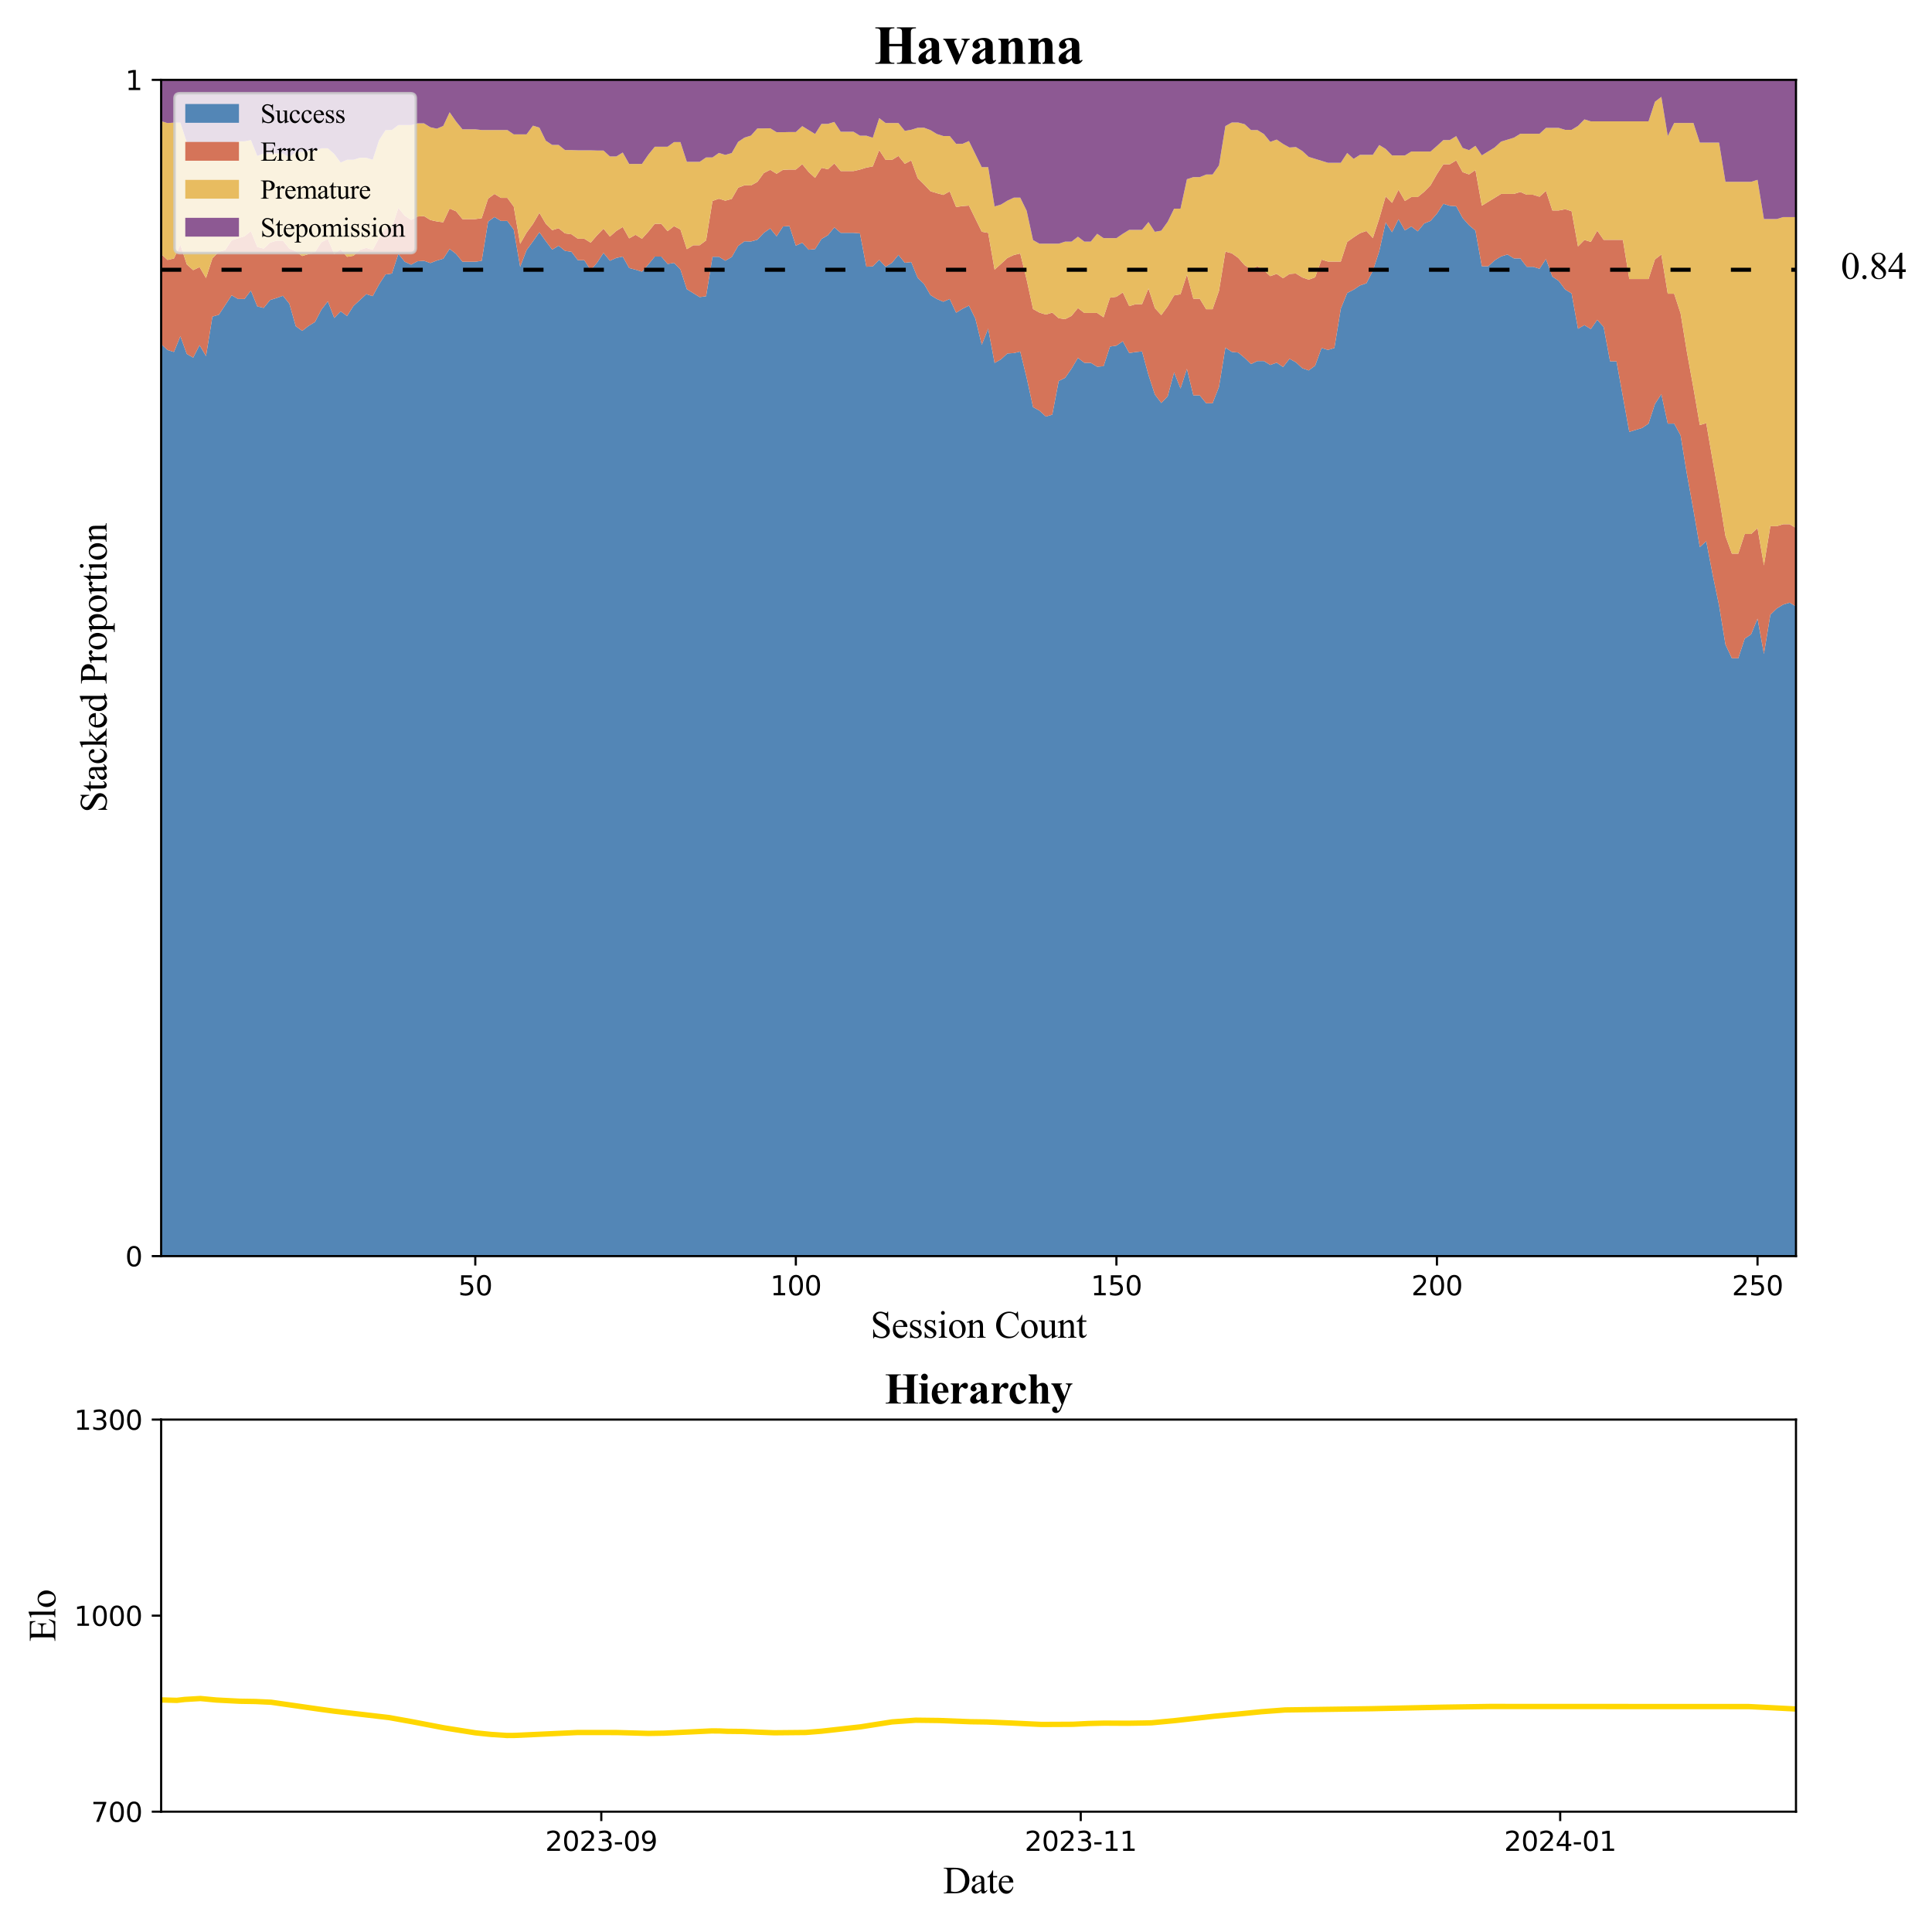 <?xml version="1.0" encoding="utf-8" standalone="no"?>
<!DOCTYPE svg PUBLIC "-//W3C//DTD SVG 1.1//EN"
  "http://www.w3.org/Graphics/SVG/1.1/DTD/svg11.dtd">
<svg xmlns:xlink="http://www.w3.org/1999/xlink" width="720pt" height="720pt" viewBox="0 0 720 720" xmlns="http://www.w3.org/2000/svg" version="1.1">
 <defs>
  <style type="text/css">*{stroke-linejoin: round; stroke-linecap: butt}</style>
 </defs>
 <g id="figure_1">
  <g id="patch_1">
   <path d="M 0 720 
L 720 720 
L 720 0 
L 0 0 
z
" style="fill: #ffffff"/>
  </g>
  <g id="axes_1">
   <g id="patch_2">
    <path d="M 60.05 468.12 
L 669.312 468.12 
L 669.312 29.76 
L 60.05 29.76 
z
" style="fill: #ffffff"/>
   </g>
   <g id="PolyCollection_1">
    <path d="M 60.05 128.234 
L 60.05 468.12 
L 62.439 468.12 
L 64.829 468.12 
L 67.218 468.12 
L 69.607 468.12 
L 71.996 468.12 
L 74.386 468.12 
L 76.775 468.12 
L 79.164 468.12 
L 81.553 468.12 
L 83.943 468.12 
L 86.332 468.12 
L 88.721 468.12 
L 91.11 468.12 
L 93.5 468.12 
L 95.889 468.12 
L 98.278 468.12 
L 100.667 468.12 
L 103.057 468.12 
L 105.446 468.12 
L 107.835 468.12 
L 110.225 468.12 
L 112.614 468.12 
L 115.003 468.12 
L 117.392 468.12 
L 119.782 468.12 
L 122.171 468.12 
L 124.56 468.12 
L 126.949 468.12 
L 129.339 468.12 
L 131.728 468.12 
L 134.117 468.12 
L 136.506 468.12 
L 138.896 468.12 
L 141.285 468.12 
L 143.674 468.12 
L 146.064 468.12 
L 148.453 468.12 
L 150.842 468.12 
L 153.231 468.12 
L 155.621 468.12 
L 158.01 468.12 
L 160.399 468.12 
L 162.788 468.12 
L 165.178 468.12 
L 167.567 468.12 
L 169.956 468.12 
L 172.345 468.12 
L 174.735 468.12 
L 177.124 468.12 
L 179.513 468.12 
L 181.902 468.12 
L 184.292 468.12 
L 186.681 468.12 
L 189.07 468.12 
L 191.46 468.12 
L 193.849 468.12 
L 196.238 468.12 
L 198.627 468.12 
L 201.017 468.12 
L 203.406 468.12 
L 205.795 468.12 
L 208.184 468.12 
L 210.574 468.12 
L 212.963 468.12 
L 215.352 468.12 
L 217.741 468.12 
L 220.131 468.12 
L 222.52 468.12 
L 224.909 468.12 
L 227.298 468.12 
L 229.688 468.12 
L 232.077 468.12 
L 234.466 468.12 
L 236.856 468.12 
L 239.245 468.12 
L 241.634 468.12 
L 244.023 468.12 
L 246.413 468.12 
L 248.802 468.12 
L 251.191 468.12 
L 253.58 468.12 
L 255.97 468.12 
L 258.359 468.12 
L 260.748 468.12 
L 263.137 468.12 
L 265.527 468.12 
L 267.916 468.12 
L 270.305 468.12 
L 272.695 468.12 
L 275.084 468.12 
L 277.473 468.12 
L 279.862 468.12 
L 282.252 468.12 
L 284.641 468.12 
L 287.03 468.12 
L 289.419 468.12 
L 291.809 468.12 
L 294.198 468.12 
L 296.587 468.12 
L 298.976 468.12 
L 301.366 468.12 
L 303.755 468.12 
L 306.144 468.12 
L 308.533 468.12 
L 310.923 468.12 
L 313.312 468.12 
L 315.701 468.12 
L 318.091 468.12 
L 320.48 468.12 
L 322.869 468.12 
L 325.258 468.12 
L 327.648 468.12 
L 330.037 468.12 
L 332.426 468.12 
L 334.815 468.12 
L 337.205 468.12 
L 339.594 468.12 
L 341.983 468.12 
L 344.372 468.12 
L 346.762 468.12 
L 349.151 468.12 
L 351.54 468.12 
L 353.929 468.12 
L 356.319 468.12 
L 358.708 468.12 
L 361.097 468.12 
L 363.487 468.12 
L 365.876 468.12 
L 368.265 468.12 
L 370.654 468.12 
L 373.044 468.12 
L 375.433 468.12 
L 377.822 468.12 
L 380.211 468.12 
L 382.601 468.12 
L 384.99 468.12 
L 387.379 468.12 
L 389.768 468.12 
L 392.158 468.12 
L 394.547 468.12 
L 396.936 468.12 
L 399.326 468.12 
L 401.715 468.12 
L 404.104 468.12 
L 406.493 468.12 
L 408.883 468.12 
L 411.272 468.12 
L 413.661 468.12 
L 416.05 468.12 
L 418.44 468.12 
L 420.829 468.12 
L 423.218 468.12 
L 425.607 468.12 
L 427.997 468.12 
L 430.386 468.12 
L 432.775 468.12 
L 435.164 468.12 
L 437.554 468.12 
L 439.943 468.12 
L 442.332 468.12 
L 444.722 468.12 
L 447.111 468.12 
L 449.5 468.12 
L 451.889 468.12 
L 454.279 468.12 
L 456.668 468.12 
L 459.057 468.12 
L 461.446 468.12 
L 463.836 468.12 
L 466.225 468.12 
L 468.614 468.12 
L 471.003 468.12 
L 473.393 468.12 
L 475.782 468.12 
L 478.171 468.12 
L 480.56 468.12 
L 482.95 468.12 
L 485.339 468.12 
L 487.728 468.12 
L 490.118 468.12 
L 492.507 468.12 
L 494.896 468.12 
L 497.285 468.12 
L 499.675 468.12 
L 502.064 468.12 
L 504.453 468.12 
L 506.842 468.12 
L 509.232 468.12 
L 511.621 468.12 
L 514.01 468.12 
L 516.399 468.12 
L 518.789 468.12 
L 521.178 468.12 
L 523.567 468.12 
L 525.957 468.12 
L 528.346 468.12 
L 530.735 468.12 
L 533.124 468.12 
L 535.514 468.12 
L 537.903 468.12 
L 540.292 468.12 
L 542.681 468.12 
L 545.071 468.12 
L 547.46 468.12 
L 549.849 468.12 
L 552.238 468.12 
L 554.628 468.12 
L 557.017 468.12 
L 559.406 468.12 
L 561.795 468.12 
L 564.185 468.12 
L 566.574 468.12 
L 568.963 468.12 
L 571.353 468.12 
L 573.742 468.12 
L 576.131 468.12 
L 578.52 468.12 
L 580.91 468.12 
L 583.299 468.12 
L 585.688 468.12 
L 588.077 468.12 
L 590.467 468.12 
L 592.856 468.12 
L 595.245 468.12 
L 597.634 468.12 
L 600.024 468.12 
L 602.413 468.12 
L 604.802 468.12 
L 607.191 468.12 
L 609.581 468.12 
L 611.97 468.12 
L 614.359 468.12 
L 616.749 468.12 
L 619.138 468.12 
L 621.527 468.12 
L 623.916 468.12 
L 626.306 468.12 
L 628.695 468.12 
L 631.084 468.12 
L 633.473 468.12 
L 635.863 468.12 
L 638.252 468.12 
L 640.641 468.12 
L 643.03 468.12 
L 645.42 468.12 
L 647.809 468.12 
L 650.198 468.12 
L 652.588 468.12 
L 654.977 468.12 
L 657.366 468.12 
L 659.755 468.12 
L 662.145 468.12 
L 664.534 468.12 
L 666.923 468.12 
L 669.312 468.12 
L 669.312 225.978 
L 669.312 225.978 
L 666.923 224.587 
L 664.534 225.317 
L 662.145 226.778 
L 659.755 229.086 
L 657.366 243.698 
L 654.977 230.547 
L 652.588 236.392 
L 650.198 238.015 
L 647.809 245.321 
L 645.42 245.321 
L 643.03 240.207 
L 640.641 225.595 
L 638.252 214.114 
L 635.863 201.694 
L 633.473 203.886 
L 631.084 190.004 
L 628.695 176.854 
L 626.306 162.242 
L 623.916 157.858 
L 621.527 157.858 
L 619.138 146.899 
L 616.749 150.552 
L 614.359 157.858 
L 611.97 159.481 
L 609.581 160.212 
L 607.191 160.943 
L 604.802 147.792 
L 602.413 134.641 
L 600.024 134.641 
L 597.634 121.856 
L 595.245 119.177 
L 592.856 122.621 
L 590.467 121.16 
L 588.077 122.506 
L 585.688 109.355 
L 583.299 107.894 
L 580.91 104.706 
L 578.52 103.082 
L 576.131 96.507 
L 573.742 100.16 
L 571.353 99.429 
L 568.963 99.429 
L 566.574 96.298 
L 564.185 96.298 
L 561.795 94.837 
L 559.406 95.567 
L 557.017 97.028 
L 554.628 99.22 
L 552.238 99.22 
L 549.849 85.937 
L 547.46 83.907 
L 545.071 81.228 
L 542.681 76.845 
L 540.292 76.682 
L 537.903 75.952 
L 535.514 79.605 
L 533.124 82.318 
L 530.735 83.293 
L 528.346 86.215 
L 525.957 84.388 
L 523.567 85.85 
L 521.178 81.675 
L 518.789 86.545 
L 516.399 82.892 
L 514.01 93.608 
L 511.621 100.914 
L 509.232 105.563 
L 506.842 106.375 
L 504.453 107.966 
L 502.064 109.186 
L 499.675 115.041 
L 497.285 129.677 
L 494.896 130.409 
L 492.507 129.677 
L 490.118 136.264 
L 487.728 138.052 
L 485.339 137.216 
L 482.95 135.021 
L 480.56 133.72 
L 478.171 136.78 
L 475.782 135.154 
L 473.393 136.007 
L 471.003 134.544 
L 468.614 134.544 
L 466.225 135.67 
L 463.836 133.37 
L 461.446 131.383 
L 459.057 131.139 
L 456.668 129.543 
L 454.279 144.179 
L 451.889 150.278 
L 449.5 150.278 
L 447.111 147.35 
L 444.722 147.35 
L 442.332 137.464 
L 439.943 144.782 
L 437.554 138.756 
L 435.164 147.7 
L 432.775 150.183 
L 430.386 147.031 
L 427.997 139.725 
L 425.607 130.958 
L 423.218 131.201 
L 420.829 131.567 
L 418.44 127.183 
L 416.05 128.806 
L 413.661 129.154 
L 411.272 136.46 
L 408.883 136.663 
L 406.493 135.202 
L 404.104 135.202 
L 401.715 133.376 
L 399.326 137.394 
L 396.936 140.803 
L 394.547 141.987 
L 392.158 154.511 
L 389.768 155.242 
L 387.379 153.05 
L 384.99 151.722 
L 382.601 140.763 
L 380.211 131.021 
L 377.822 131.583 
L 375.433 131.722 
L 373.044 133.914 
L 370.654 135.26 
L 368.265 122.475 
L 365.876 128.491 
L 363.487 118.75 
L 361.097 113.879 
L 358.708 115.083 
L 356.319 116.544 
L 353.929 111.43 
L 351.54 112.448 
L 349.151 111.433 
L 346.762 109.972 
L 344.372 105.832 
L 341.983 103.52 
L 339.594 97.665 
L 337.205 97.926 
L 334.815 94.999 
L 332.426 97.926 
L 330.037 99.39 
L 327.648 96.829 
L 325.258 99.268 
L 322.869 99.396 
L 320.48 86.956 
L 318.091 86.773 
L 315.701 86.773 
L 313.312 86.773 
L 310.923 84.74 
L 308.533 87.667 
L 306.144 89.056 
L 303.755 92.819 
L 301.366 93.063 
L 298.976 90.45 
L 296.587 91.547 
L 294.198 84.229 
L 291.809 84.395 
L 289.419 88.065 
L 287.03 85.129 
L 284.641 86.788 
L 282.252 89.325 
L 279.862 89.994 
L 277.473 89.913 
L 275.084 91.625 
L 272.695 95.798 
L 270.305 97.158 
L 267.916 95.687 
L 265.527 95.687 
L 263.137 110.393 
L 260.748 110.72 
L 258.359 109.249 
L 255.97 107.779 
L 253.58 100.426 
L 251.191 97.975 
L 248.802 98.364 
L 246.413 95.607 
L 244.023 95.607 
L 241.634 98.548 
L 239.245 101.239 
L 236.856 100.504 
L 234.466 99.88 
L 232.077 95.632 
L 229.688 96.122 
L 227.298 97.172 
L 224.909 94.231 
L 222.52 97.908 
L 220.131 100.633 
L 217.741 96.967 
L 215.352 96.967 
L 212.963 93.821 
L 210.574 93.496 
L 208.184 91.57 
L 205.795 93.031 
L 203.406 89.872 
L 201.017 86.539 
L 198.627 89.949 
L 196.238 93.196 
L 193.849 99.458 
L 191.46 85.577 
L 189.07 82.33 
L 186.681 82.33 
L 184.292 80.869 
L 181.902 82.588 
L 179.513 97.2 
L 177.124 97.543 
L 174.735 97.543 
L 172.345 97.543 
L 169.956 94.621 
L 167.567 92.759 
L 165.178 96.412 
L 162.788 97.099 
L 160.399 98.032 
L 158.01 97.197 
L 155.621 97.358 
L 153.231 98.629 
L 150.842 97.554 
L 148.453 94.632 
L 146.064 101.938 
L 143.674 102.283 
L 141.285 105.954 
L 138.896 110.358 
L 136.506 109.624 
L 134.117 111.826 
L 131.728 114.029 
L 129.339 117.769 
L 126.949 116.021 
L 124.56 118.493 
L 122.171 112.296 
L 119.782 115.396 
L 117.392 119.992 
L 115.003 121.462 
L 112.614 123.301 
L 110.225 121.571 
L 107.835 113.167 
L 105.446 110.226 
L 103.057 111.067 
L 100.667 111.802 
L 98.278 114.743 
L 95.889 114.189 
L 93.5 108.295 
L 91.11 111.42 
L 88.721 111.42 
L 86.332 110.052 
L 83.943 113.678 
L 81.553 117.309 
L 79.164 117.983 
L 76.775 132.717 
L 74.386 128.624 
L 71.996 133.284 
L 69.607 131.903 
L 67.218 125.299 
L 64.829 131.17 
L 62.439 130.436 
L 60.05 128.234 
z
" clip-path="url(#ped9bb38e9f)" style="fill: #5386b6"/>
   </g>
   <g id="PolyCollection_2">
    <path d="M 60.05 94.675 
L 60.05 128.234 
L 62.439 130.436 
L 64.829 131.17 
L 67.218 125.299 
L 69.607 131.903 
L 71.996 133.284 
L 74.386 128.624 
L 76.775 132.717 
L 79.164 117.983 
L 81.553 117.309 
L 83.943 113.678 
L 86.332 110.052 
L 88.721 111.42 
L 91.11 111.42 
L 93.5 108.295 
L 95.889 114.189 
L 98.278 114.743 
L 100.667 111.802 
L 103.057 111.067 
L 105.446 110.226 
L 107.835 113.167 
L 110.225 121.571 
L 112.614 123.301 
L 115.003 121.462 
L 117.392 119.992 
L 119.782 115.396 
L 122.171 112.296 
L 124.56 118.493 
L 126.949 116.021 
L 129.339 117.769 
L 131.728 114.029 
L 134.117 111.826 
L 136.506 109.624 
L 138.896 110.358 
L 141.285 105.954 
L 143.674 102.283 
L 146.064 101.938 
L 148.453 94.632 
L 150.842 97.554 
L 153.231 98.629 
L 155.621 97.358 
L 158.01 97.197 
L 160.399 98.032 
L 162.788 97.099 
L 165.178 96.412 
L 167.567 92.759 
L 169.956 94.621 
L 172.345 97.543 
L 174.735 97.543 
L 177.124 97.543 
L 179.513 97.2 
L 181.902 82.588 
L 184.292 80.869 
L 186.681 82.33 
L 189.07 82.33 
L 191.46 85.577 
L 193.849 99.458 
L 196.238 93.196 
L 198.627 89.949 
L 201.017 86.539 
L 203.406 89.872 
L 205.795 93.031 
L 208.184 91.57 
L 210.574 93.496 
L 212.963 93.821 
L 215.352 96.967 
L 217.741 96.967 
L 220.131 100.633 
L 222.52 97.908 
L 224.909 94.231 
L 227.298 97.172 
L 229.688 96.122 
L 232.077 95.632 
L 234.466 99.88 
L 236.856 100.504 
L 239.245 101.239 
L 241.634 98.548 
L 244.023 95.607 
L 246.413 95.607 
L 248.802 98.364 
L 251.191 97.975 
L 253.58 100.426 
L 255.97 107.779 
L 258.359 109.249 
L 260.748 110.72 
L 263.137 110.393 
L 265.527 95.687 
L 267.916 95.687 
L 270.305 97.158 
L 272.695 95.798 
L 275.084 91.625 
L 277.473 89.913 
L 279.862 89.994 
L 282.252 89.325 
L 284.641 86.788 
L 287.03 85.129 
L 289.419 88.065 
L 291.809 84.395 
L 294.198 84.229 
L 296.587 91.547 
L 298.976 90.45 
L 301.366 93.063 
L 303.755 92.819 
L 306.144 89.056 
L 308.533 87.667 
L 310.923 84.74 
L 313.312 86.773 
L 315.701 86.773 
L 318.091 86.773 
L 320.48 86.956 
L 322.869 99.396 
L 325.258 99.268 
L 327.648 96.829 
L 330.037 99.39 
L 332.426 97.926 
L 334.815 94.999 
L 337.205 97.926 
L 339.594 97.665 
L 341.983 103.52 
L 344.372 105.832 
L 346.762 109.972 
L 349.151 111.433 
L 351.54 112.448 
L 353.929 111.43 
L 356.319 116.544 
L 358.708 115.083 
L 361.097 113.879 
L 363.487 118.75 
L 365.876 128.491 
L 368.265 122.475 
L 370.654 135.26 
L 373.044 133.914 
L 375.433 131.722 
L 377.822 131.583 
L 380.211 131.021 
L 382.601 140.763 
L 384.99 151.722 
L 387.379 153.05 
L 389.768 155.242 
L 392.158 154.511 
L 394.547 141.987 
L 396.936 140.803 
L 399.326 137.394 
L 401.715 133.376 
L 404.104 135.202 
L 406.493 135.202 
L 408.883 136.663 
L 411.272 136.46 
L 413.661 129.154 
L 416.05 128.806 
L 418.44 127.183 
L 420.829 131.567 
L 423.218 131.201 
L 425.607 130.958 
L 427.997 139.725 
L 430.386 147.031 
L 432.775 150.183 
L 435.164 147.7 
L 437.554 138.756 
L 439.943 144.782 
L 442.332 137.464 
L 444.722 147.35 
L 447.111 147.35 
L 449.5 150.278 
L 451.889 150.278 
L 454.279 144.179 
L 456.668 129.543 
L 459.057 131.139 
L 461.446 131.383 
L 463.836 133.37 
L 466.225 135.67 
L 468.614 134.544 
L 471.003 134.544 
L 473.393 136.007 
L 475.782 135.154 
L 478.171 136.78 
L 480.56 133.72 
L 482.95 135.021 
L 485.339 137.216 
L 487.728 138.052 
L 490.118 136.264 
L 492.507 129.677 
L 494.896 130.409 
L 497.285 129.677 
L 499.675 115.041 
L 502.064 109.186 
L 504.453 107.966 
L 506.842 106.375 
L 509.232 105.563 
L 511.621 100.914 
L 514.01 93.608 
L 516.399 82.892 
L 518.789 86.545 
L 521.178 81.675 
L 523.567 85.85 
L 525.957 84.388 
L 528.346 86.215 
L 530.735 83.293 
L 533.124 82.318 
L 535.514 79.605 
L 537.903 75.952 
L 540.292 76.682 
L 542.681 76.845 
L 545.071 81.228 
L 547.46 83.907 
L 549.849 85.937 
L 552.238 99.22 
L 554.628 99.22 
L 557.017 97.028 
L 559.406 95.567 
L 561.795 94.837 
L 564.185 96.298 
L 566.574 96.298 
L 568.963 99.429 
L 571.353 99.429 
L 573.742 100.16 
L 576.131 96.507 
L 578.52 103.082 
L 580.91 104.706 
L 583.299 107.894 
L 585.688 109.355 
L 588.077 122.506 
L 590.467 121.16 
L 592.856 122.621 
L 595.245 119.177 
L 597.634 121.856 
L 600.024 134.641 
L 602.413 134.641 
L 604.802 147.792 
L 607.191 160.943 
L 609.581 160.212 
L 611.97 159.481 
L 614.359 157.858 
L 616.749 150.552 
L 619.138 146.899 
L 621.527 157.858 
L 623.916 157.858 
L 626.306 162.242 
L 628.695 176.854 
L 631.084 190.004 
L 633.473 203.886 
L 635.863 201.694 
L 638.252 214.114 
L 640.641 225.595 
L 643.03 240.207 
L 645.42 245.321 
L 647.809 245.321 
L 650.198 238.015 
L 652.588 236.392 
L 654.977 230.547 
L 657.366 243.698 
L 659.755 229.086 
L 662.145 226.778 
L 664.534 225.317 
L 666.923 224.587 
L 669.312 225.978 
L 669.312 196.754 
L 669.312 196.754 
L 666.923 195.363 
L 664.534 195.363 
L 662.145 196.093 
L 659.755 196.093 
L 657.366 210.705 
L 654.977 196.824 
L 652.588 199.016 
L 650.198 199.016 
L 647.809 206.322 
L 645.42 206.322 
L 643.03 199.746 
L 640.641 185.134 
L 638.252 171.566 
L 635.863 157.685 
L 633.473 158.415 
L 631.084 144.534 
L 628.695 131.383 
L 626.306 116.771 
L 623.916 109.465 
L 621.527 109.465 
L 619.138 94.853 
L 616.749 96.679 
L 614.359 103.985 
L 611.97 103.985 
L 609.581 103.985 
L 607.191 103.985 
L 604.802 89.373 
L 602.413 89.373 
L 600.024 89.373 
L 597.634 89.373 
L 595.245 85.964 
L 592.856 90.139 
L 590.467 89.408 
L 588.077 91.844 
L 585.688 78.693 
L 583.299 77.962 
L 580.91 78.427 
L 578.52 78.427 
L 576.131 71.121 
L 573.742 73.313 
L 571.353 72.582 
L 568.963 72.582 
L 566.574 71.539 
L 564.185 72.269 
L 561.795 72.269 
L 559.406 72.269 
L 557.017 73.73 
L 554.628 75.192 
L 552.238 76.653 
L 549.849 63.369 
L 547.46 64.993 
L 545.071 64.14 
L 542.681 59.757 
L 540.292 61.218 
L 537.903 61.218 
L 535.514 64.871 
L 533.124 69.046 
L 530.735 71.481 
L 528.346 73.429 
L 525.957 73.429 
L 523.567 74.891 
L 521.178 70.716 
L 518.789 75.586 
L 516.399 73.151 
L 514.01 81.431 
L 511.621 88.737 
L 509.232 86.081 
L 506.842 86.892 
L 504.453 88.451 
L 502.064 90.159 
L 499.675 97.477 
L 497.285 97.477 
L 494.896 97.477 
L 492.507 96.745 
L 490.118 103.332 
L 487.728 104.226 
L 485.339 103.39 
L 482.95 101.926 
L 480.56 102.089 
L 478.171 103.685 
L 475.782 102.059 
L 473.393 102.913 
L 471.003 100.717 
L 468.614 99.254 
L 466.225 100.38 
L 463.836 98.812 
L 461.446 96.093 
L 459.057 94.386 
L 456.668 93.765 
L 454.279 108.401 
L 451.889 115.232 
L 449.5 115.232 
L 447.111 111.328 
L 444.722 111.328 
L 442.332 102.341 
L 439.943 109.659 
L 437.554 110.09 
L 435.164 114.156 
L 432.775 117.424 
L 430.386 114.817 
L 427.997 107.511 
L 425.607 113.356 
L 423.218 113.356 
L 420.829 114.087 
L 418.44 108.972 
L 416.05 110.596 
L 413.661 110.944 
L 411.272 118.25 
L 408.883 116.626 
L 406.493 116.626 
L 404.104 116.626 
L 401.715 114.8 
L 399.326 117.722 
L 396.936 118.94 
L 394.547 118.585 
L 392.158 116.497 
L 389.768 117.228 
L 387.379 116.497 
L 384.99 115.169 
L 382.601 104.21 
L 380.211 94.469 
L 377.822 95.031 
L 375.433 96.144 
L 373.044 98.336 
L 370.654 100.489 
L 368.265 86.79 
L 365.876 86.361 
L 363.487 81.49 
L 361.097 76.619 
L 358.708 76.791 
L 356.319 77.157 
L 353.929 71.312 
L 351.54 72.64 
L 349.151 71.991 
L 346.762 71.26 
L 344.372 68.744 
L 341.983 66.369 
L 339.594 59.783 
L 337.205 61.037 
L 334.815 58.11 
L 332.426 59.574 
L 330.037 59.574 
L 327.648 55.915 
L 325.258 62.013 
L 322.869 62.463 
L 320.48 63.194 
L 318.091 63.743 
L 315.701 63.743 
L 313.312 63.743 
L 310.923 60.897 
L 308.533 63.093 
L 306.144 62.53 
L 303.755 66.293 
L 301.366 64.098 
L 298.976 61.171 
L 296.587 63.183 
L 294.198 63.183 
L 291.809 63.285 
L 289.419 64.753 
L 287.03 63.285 
L 284.641 64.502 
L 282.252 67.776 
L 279.862 69.115 
L 277.473 69.033 
L 275.084 69.949 
L 272.695 74.122 
L 270.305 74.783 
L 267.916 74.048 
L 265.527 74.888 
L 263.137 89.594 
L 260.748 91.391 
L 258.359 91.391 
L 255.97 92.862 
L 253.58 85.509 
L 251.191 84.283 
L 248.802 86.143 
L 246.413 83.386 
L 244.023 83.386 
L 241.634 86.327 
L 239.245 88.97 
L 236.856 87.5 
L 234.466 88.837 
L 232.077 84.588 
L 229.688 86.059 
L 227.298 88.16 
L 224.909 85.219 
L 222.52 87.669 
L 220.131 90.426 
L 217.741 88.959 
L 215.352 88.959 
L 212.963 87.301 
L 210.574 86.976 
L 208.184 85.05 
L 205.795 85.781 
L 203.406 83.411 
L 201.017 79.31 
L 198.627 83.45 
L 196.238 86.697 
L 193.849 90.872 
L 191.46 76.99 
L 189.07 73.743 
L 186.681 73.743 
L 184.292 72.282 
L 181.902 74.001 
L 179.513 81.307 
L 177.124 81.651 
L 174.735 81.651 
L 172.345 81.651 
L 169.956 78.728 
L 167.567 77.726 
L 165.178 82.84 
L 162.788 82.519 
L 160.399 81.991 
L 158.01 80.53 
L 155.621 80.691 
L 153.231 81.961 
L 150.842 80.386 
L 148.453 77.463 
L 146.064 84.769 
L 143.674 85.032 
L 141.285 88.703 
L 138.896 93.108 
L 136.506 92.373 
L 134.117 93.108 
L 131.728 95.31 
L 129.339 95.712 
L 126.949 92.915 
L 124.56 94.65 
L 122.171 89.083 
L 119.782 90.266 
L 117.392 93.942 
L 115.003 94.677 
L 112.614 95.413 
L 110.225 93.683 
L 107.835 92.632 
L 105.446 89.691 
L 103.057 89.691 
L 100.667 90.426 
L 98.278 92.632 
L 95.889 92.034 
L 93.5 86.14 
L 91.11 88.071 
L 88.721 88.808 
L 86.332 89.545 
L 83.943 93.171 
L 81.553 93.855 
L 79.164 96.262 
L 76.775 103.63 
L 74.386 99.537 
L 71.996 100.67 
L 69.607 98.528 
L 67.218 91.189 
L 64.829 96.326 
L 62.439 96.877 
L 60.05 94.675 
z
" clip-path="url(#ped9bb38e9f)" style="fill: #d57459"/>
   </g>
   <g id="PolyCollection_3">
    <path d="M 60.05 45.142 
L 60.05 94.675 
L 62.439 96.877 
L 64.829 96.326 
L 67.218 91.189 
L 69.607 98.528 
L 71.996 100.67 
L 74.386 99.537 
L 76.775 103.63 
L 79.164 96.262 
L 81.553 93.855 
L 83.943 93.171 
L 86.332 89.545 
L 88.721 88.808 
L 91.11 88.071 
L 93.5 86.14 
L 95.889 92.034 
L 98.278 92.632 
L 100.667 90.426 
L 103.057 89.691 
L 105.446 89.691 
L 107.835 92.632 
L 110.225 93.683 
L 112.614 95.413 
L 115.003 94.677 
L 117.392 93.942 
L 119.782 90.266 
L 122.171 89.083 
L 124.56 94.65 
L 126.949 92.915 
L 129.339 95.712 
L 131.728 95.31 
L 134.117 93.108 
L 136.506 92.373 
L 138.896 93.108 
L 141.285 88.703 
L 143.674 85.032 
L 146.064 84.769 
L 148.453 77.463 
L 150.842 80.386 
L 153.231 81.961 
L 155.621 80.691 
L 158.01 80.53 
L 160.399 81.991 
L 162.788 82.519 
L 165.178 82.84 
L 167.567 77.726 
L 169.956 78.728 
L 172.345 81.651 
L 174.735 81.651 
L 177.124 81.651 
L 179.513 81.307 
L 181.902 74.001 
L 184.292 72.282 
L 186.681 73.743 
L 189.07 73.743 
L 191.46 76.99 
L 193.849 90.872 
L 196.238 86.697 
L 198.627 83.45 
L 201.017 79.31 
L 203.406 83.411 
L 205.795 85.781 
L 208.184 85.05 
L 210.574 86.976 
L 212.963 87.301 
L 215.352 88.959 
L 217.741 88.959 
L 220.131 90.426 
L 222.52 87.669 
L 224.909 85.219 
L 227.298 88.16 
L 229.688 86.059 
L 232.077 84.588 
L 234.466 88.837 
L 236.856 87.5 
L 239.245 88.97 
L 241.634 86.327 
L 244.023 83.386 
L 246.413 83.386 
L 248.802 86.143 
L 251.191 84.283 
L 253.58 85.509 
L 255.97 92.862 
L 258.359 91.391 
L 260.748 91.391 
L 263.137 89.594 
L 265.527 74.888 
L 267.916 74.048 
L 270.305 74.783 
L 272.695 74.122 
L 275.084 69.949 
L 277.473 69.033 
L 279.862 69.115 
L 282.252 67.776 
L 284.641 64.502 
L 287.03 63.285 
L 289.419 64.753 
L 291.809 63.285 
L 294.198 63.183 
L 296.587 63.183 
L 298.976 61.171 
L 301.366 64.098 
L 303.755 66.293 
L 306.144 62.53 
L 308.533 63.093 
L 310.923 60.897 
L 313.312 63.743 
L 315.701 63.743 
L 318.091 63.743 
L 320.48 63.194 
L 322.869 62.463 
L 325.258 62.013 
L 327.648 55.915 
L 330.037 59.574 
L 332.426 59.574 
L 334.815 58.11 
L 337.205 61.037 
L 339.594 59.783 
L 341.983 66.369 
L 344.372 68.744 
L 346.762 71.26 
L 349.151 71.991 
L 351.54 72.64 
L 353.929 71.312 
L 356.319 77.157 
L 358.708 76.791 
L 361.097 76.619 
L 363.487 81.49 
L 365.876 86.361 
L 368.265 86.79 
L 370.654 100.489 
L 373.044 98.336 
L 375.433 96.144 
L 377.822 95.031 
L 380.211 94.469 
L 382.601 104.21 
L 384.99 115.169 
L 387.379 116.497 
L 389.768 117.228 
L 392.158 116.497 
L 394.547 118.585 
L 396.936 118.94 
L 399.326 117.722 
L 401.715 114.8 
L 404.104 116.626 
L 406.493 116.626 
L 408.883 116.626 
L 411.272 118.25 
L 413.661 110.944 
L 416.05 110.596 
L 418.44 108.972 
L 420.829 114.087 
L 423.218 113.356 
L 425.607 113.356 
L 427.997 107.511 
L 430.386 114.817 
L 432.775 117.424 
L 435.164 114.156 
L 437.554 110.09 
L 439.943 109.659 
L 442.332 102.341 
L 444.722 111.328 
L 447.111 111.328 
L 449.5 115.232 
L 451.889 115.232 
L 454.279 108.401 
L 456.668 93.765 
L 459.057 94.386 
L 461.446 96.093 
L 463.836 98.812 
L 466.225 100.38 
L 468.614 99.254 
L 471.003 100.717 
L 473.393 102.913 
L 475.782 102.059 
L 478.171 103.685 
L 480.56 102.089 
L 482.95 101.926 
L 485.339 103.39 
L 487.728 104.226 
L 490.118 103.332 
L 492.507 96.745 
L 494.896 97.477 
L 497.285 97.477 
L 499.675 97.477 
L 502.064 90.159 
L 504.453 88.451 
L 506.842 86.892 
L 509.232 86.081 
L 511.621 88.737 
L 514.01 81.431 
L 516.399 73.151 
L 518.789 75.586 
L 521.178 70.716 
L 523.567 74.891 
L 525.957 73.429 
L 528.346 73.429 
L 530.735 71.481 
L 533.124 69.046 
L 535.514 64.871 
L 537.903 61.218 
L 540.292 61.218 
L 542.681 59.757 
L 545.071 64.14 
L 547.46 64.993 
L 549.849 63.369 
L 552.238 76.653 
L 554.628 75.192 
L 557.017 73.73 
L 559.406 72.269 
L 561.795 72.269 
L 564.185 72.269 
L 566.574 71.539 
L 568.963 72.582 
L 571.353 72.582 
L 573.742 73.313 
L 576.131 71.121 
L 578.52 78.427 
L 580.91 78.427 
L 583.299 77.962 
L 585.688 78.693 
L 588.077 91.844 
L 590.467 89.408 
L 592.856 90.139 
L 595.245 85.964 
L 597.634 89.373 
L 600.024 89.373 
L 602.413 89.373 
L 604.802 89.373 
L 607.191 103.985 
L 609.581 103.985 
L 611.97 103.985 
L 614.359 103.985 
L 616.749 96.679 
L 619.138 94.853 
L 621.527 109.465 
L 623.916 109.465 
L 626.306 116.771 
L 628.695 131.383 
L 631.084 144.534 
L 633.473 158.415 
L 635.863 157.685 
L 638.252 171.566 
L 640.641 185.134 
L 643.03 199.746 
L 645.42 206.322 
L 647.809 206.322 
L 650.198 199.016 
L 652.588 199.016 
L 654.977 196.824 
L 657.366 210.705 
L 659.755 196.093 
L 662.145 196.093 
L 664.534 195.363 
L 666.923 195.363 
L 669.312 196.754 
L 669.312 80.902 
L 669.312 80.902 
L 666.923 80.902 
L 664.534 80.902 
L 662.145 81.633 
L 659.755 81.633 
L 657.366 81.633 
L 654.977 67.021 
L 652.588 67.751 
L 650.198 67.751 
L 647.809 67.751 
L 645.42 67.751 
L 643.03 67.751 
L 640.641 53.139 
L 638.252 53.139 
L 635.863 53.139 
L 633.473 53.139 
L 631.084 45.833 
L 628.695 45.833 
L 626.306 45.833 
L 623.916 45.833 
L 621.527 50.704 
L 619.138 36.092 
L 616.749 37.918 
L 614.359 45.224 
L 611.97 45.224 
L 609.581 45.224 
L 607.191 45.224 
L 604.802 45.224 
L 602.413 45.224 
L 600.024 45.224 
L 597.634 45.224 
L 595.245 45.224 
L 592.856 45.224 
L 590.467 44.494 
L 588.077 46.929 
L 585.688 48.39 
L 583.299 48.39 
L 580.91 47.66 
L 578.52 47.66 
L 576.131 47.66 
L 573.742 49.852 
L 571.353 49.852 
L 568.963 49.852 
L 566.574 49.852 
L 564.185 51.313 
L 561.795 52.043 
L 559.406 52.774 
L 557.017 54.966 
L 554.628 56.427 
L 552.238 57.888 
L 549.849 54.346 
L 547.46 55.969 
L 545.071 55.117 
L 542.681 50.733 
L 540.292 52.195 
L 537.903 52.195 
L 535.514 54.386 
L 533.124 56.474 
L 530.735 56.474 
L 528.346 56.474 
L 525.957 56.474 
L 523.567 57.935 
L 521.178 57.935 
L 518.789 57.935 
L 516.399 55.5 
L 514.01 54.038 
L 511.621 57.691 
L 509.232 57.691 
L 506.842 57.691 
L 504.453 59.202 
L 502.064 57.006 
L 499.675 60.665 
L 497.285 60.665 
L 494.896 60.665 
L 492.507 59.934 
L 490.118 59.202 
L 487.728 58.47 
L 485.339 56.274 
L 482.95 54.811 
L 480.56 54.973 
L 478.171 53.643 
L 475.782 52.017 
L 473.393 52.87 
L 471.003 49.943 
L 468.614 48.479 
L 466.225 48.479 
L 463.836 46.284 
L 461.446 45.657 
L 459.057 45.657 
L 456.668 46.987 
L 454.279 61.624 
L 451.889 65.039 
L 449.5 65.039 
L 447.111 66.015 
L 444.722 66.015 
L 442.332 66.785 
L 439.943 77.762 
L 437.554 77.762 
L 435.164 82.641 
L 432.775 85.962 
L 430.386 86.392 
L 427.997 82.739 
L 425.607 85.662 
L 423.218 85.662 
L 420.829 85.662 
L 418.44 87.123 
L 416.05 88.746 
L 413.661 88.746 
L 411.272 88.746 
L 408.883 87.123 
L 406.493 90.045 
L 404.104 90.045 
L 401.715 88.219 
L 399.326 90.045 
L 396.936 90.045 
L 394.547 90.814 
L 392.158 90.814 
L 389.768 90.814 
L 387.379 90.814 
L 384.99 89.486 
L 382.601 78.527 
L 380.211 73.656 
L 377.822 73.656 
L 375.433 74.769 
L 373.044 76.231 
L 370.654 76.923 
L 368.265 62.311 
L 365.876 62.311 
L 363.487 57.44 
L 361.097 52.57 
L 358.708 53.601 
L 356.319 53.601 
L 353.929 50.679 
L 351.54 50.679 
L 349.151 49.948 
L 346.762 48.487 
L 344.372 47.594 
L 341.983 47.624 
L 339.594 48.355 
L 337.205 48.774 
L 334.815 45.846 
L 332.426 45.846 
L 330.037 45.846 
L 327.648 44.017 
L 325.258 51.335 
L 322.869 50.565 
L 320.48 50.565 
L 318.091 49.101 
L 315.701 49.101 
L 313.312 49.101 
L 310.923 45.442 
L 308.533 46.174 
L 306.144 46.174 
L 303.755 49.937 
L 301.366 48.474 
L 298.976 47.01 
L 296.587 49.205 
L 294.198 49.205 
L 291.809 49.265 
L 289.419 49.265 
L 287.03 47.797 
L 284.641 47.857 
L 282.252 47.857 
L 279.862 50.535 
L 277.473 51.272 
L 275.084 52.864 
L 272.695 57.038 
L 270.305 57.728 
L 267.916 56.992 
L 265.527 58.673 
L 263.137 58.673 
L 260.748 60.307 
L 258.359 60.307 
L 255.97 60.307 
L 253.58 52.954 
L 251.191 52.954 
L 248.802 54.684 
L 246.413 54.684 
L 244.023 54.684 
L 241.634 57.625 
L 239.245 61.085 
L 236.856 61.085 
L 234.466 61.085 
L 232.077 56.837 
L 229.688 58.308 
L 227.298 58.308 
L 224.909 56.102 
L 222.52 56.102 
L 220.131 56.022 
L 217.741 56.022 
L 215.352 56.022 
L 212.963 55.934 
L 210.574 55.934 
L 208.184 54.008 
L 205.795 54.008 
L 203.406 52.428 
L 201.017 47.558 
L 198.627 46.827 
L 196.238 50.074 
L 193.849 50.074 
L 191.46 50.074 
L 189.07 48.451 
L 186.681 48.451 
L 184.292 48.451 
L 181.902 48.451 
L 179.513 48.451 
L 177.124 48.193 
L 174.735 48.193 
L 172.345 48.193 
L 169.956 45.27 
L 167.567 41.832 
L 165.178 46.946 
L 162.788 47.954 
L 160.399 47.427 
L 158.01 45.965 
L 155.621 45.965 
L 153.231 46.601 
L 150.842 46.601 
L 148.453 46.601 
L 146.064 48.427 
L 143.674 48.516 
L 141.285 52.187 
L 138.896 59.528 
L 136.506 58.794 
L 134.117 58.794 
L 131.728 59.528 
L 129.339 59.528 
L 126.949 60.577 
L 124.56 57.358 
L 122.171 55.257 
L 119.782 55.257 
L 117.392 56.176 
L 115.003 56.176 
L 112.614 56.544 
L 110.225 56.544 
L 107.835 58.645 
L 105.446 57.174 
L 103.057 57.174 
L 100.667 57.174 
L 98.278 57.174 
L 95.889 58.095 
L 93.5 52.201 
L 91.11 52.659 
L 88.721 52.659 
L 86.332 53.395 
L 83.943 59.289 
L 81.553 58.648 
L 79.164 58.648 
L 76.775 58.648 
L 74.386 56.807 
L 71.996 56.677 
L 69.607 53.031 
L 67.218 45.693 
L 64.829 45.693 
L 62.439 45.876 
L 60.05 45.142 
z
" clip-path="url(#ped9bb38e9f)" style="fill: #e8bc60"/>
   </g>
   <g id="PolyCollection_4">
    <path d="M 60.05 29.76 
L 60.05 45.142 
L 62.439 45.876 
L 64.829 45.693 
L 67.218 45.693 
L 69.607 53.031 
L 71.996 56.677 
L 74.386 56.807 
L 76.775 58.648 
L 79.164 58.648 
L 81.553 58.648 
L 83.943 59.289 
L 86.332 53.395 
L 88.721 52.659 
L 91.11 52.659 
L 93.5 52.201 
L 95.889 58.095 
L 98.278 57.174 
L 100.667 57.174 
L 103.057 57.174 
L 105.446 57.174 
L 107.835 58.645 
L 110.225 56.544 
L 112.614 56.544 
L 115.003 56.176 
L 117.392 56.176 
L 119.782 55.257 
L 122.171 55.257 
L 124.56 57.358 
L 126.949 60.577 
L 129.339 59.528 
L 131.728 59.528 
L 134.117 58.794 
L 136.506 58.794 
L 138.896 59.528 
L 141.285 52.187 
L 143.674 48.516 
L 146.064 48.427 
L 148.453 46.601 
L 150.842 46.601 
L 153.231 46.601 
L 155.621 45.965 
L 158.01 45.965 
L 160.399 47.427 
L 162.788 47.954 
L 165.178 46.946 
L 167.567 41.832 
L 169.956 45.27 
L 172.345 48.193 
L 174.735 48.193 
L 177.124 48.193 
L 179.513 48.451 
L 181.902 48.451 
L 184.292 48.451 
L 186.681 48.451 
L 189.07 48.451 
L 191.46 50.074 
L 193.849 50.074 
L 196.238 50.074 
L 198.627 46.827 
L 201.017 47.558 
L 203.406 52.428 
L 205.795 54.008 
L 208.184 54.008 
L 210.574 55.934 
L 212.963 55.934 
L 215.352 56.022 
L 217.741 56.022 
L 220.131 56.022 
L 222.52 56.102 
L 224.909 56.102 
L 227.298 58.308 
L 229.688 58.308 
L 232.077 56.837 
L 234.466 61.085 
L 236.856 61.085 
L 239.245 61.085 
L 241.634 57.625 
L 244.023 54.684 
L 246.413 54.684 
L 248.802 54.684 
L 251.191 52.954 
L 253.58 52.954 
L 255.97 60.307 
L 258.359 60.307 
L 260.748 60.307 
L 263.137 58.673 
L 265.527 58.673 
L 267.916 56.992 
L 270.305 57.728 
L 272.695 57.038 
L 275.084 52.864 
L 277.473 51.272 
L 279.862 50.535 
L 282.252 47.857 
L 284.641 47.857 
L 287.03 47.797 
L 289.419 49.265 
L 291.809 49.265 
L 294.198 49.205 
L 296.587 49.205 
L 298.976 47.01 
L 301.366 48.474 
L 303.755 49.937 
L 306.144 46.174 
L 308.533 46.174 
L 310.923 45.442 
L 313.312 49.101 
L 315.701 49.101 
L 318.091 49.101 
L 320.48 50.565 
L 322.869 50.565 
L 325.258 51.335 
L 327.648 44.017 
L 330.037 45.846 
L 332.426 45.846 
L 334.815 45.846 
L 337.205 48.774 
L 339.594 48.355 
L 341.983 47.624 
L 344.372 47.594 
L 346.762 48.487 
L 349.151 49.948 
L 351.54 50.679 
L 353.929 50.679 
L 356.319 53.601 
L 358.708 53.601 
L 361.097 52.57 
L 363.487 57.44 
L 365.876 62.311 
L 368.265 62.311 
L 370.654 76.923 
L 373.044 76.231 
L 375.433 74.769 
L 377.822 73.656 
L 380.211 73.656 
L 382.601 78.527 
L 384.99 89.486 
L 387.379 90.814 
L 389.768 90.814 
L 392.158 90.814 
L 394.547 90.814 
L 396.936 90.045 
L 399.326 90.045 
L 401.715 88.219 
L 404.104 90.045 
L 406.493 90.045 
L 408.883 87.123 
L 411.272 88.746 
L 413.661 88.746 
L 416.05 88.746 
L 418.44 87.123 
L 420.829 85.662 
L 423.218 85.662 
L 425.607 85.662 
L 427.997 82.739 
L 430.386 86.392 
L 432.775 85.962 
L 435.164 82.641 
L 437.554 77.762 
L 439.943 77.762 
L 442.332 66.785 
L 444.722 66.015 
L 447.111 66.015 
L 449.5 65.039 
L 451.889 65.039 
L 454.279 61.624 
L 456.668 46.987 
L 459.057 45.657 
L 461.446 45.657 
L 463.836 46.284 
L 466.225 48.479 
L 468.614 48.479 
L 471.003 49.943 
L 473.393 52.87 
L 475.782 52.017 
L 478.171 53.643 
L 480.56 54.973 
L 482.95 54.811 
L 485.339 56.274 
L 487.728 58.47 
L 490.118 59.202 
L 492.507 59.934 
L 494.896 60.665 
L 497.285 60.665 
L 499.675 60.665 
L 502.064 57.006 
L 504.453 59.202 
L 506.842 57.691 
L 509.232 57.691 
L 511.621 57.691 
L 514.01 54.038 
L 516.399 55.5 
L 518.789 57.935 
L 521.178 57.935 
L 523.567 57.935 
L 525.957 56.474 
L 528.346 56.474 
L 530.735 56.474 
L 533.124 56.474 
L 535.514 54.386 
L 537.903 52.195 
L 540.292 52.195 
L 542.681 50.733 
L 545.071 55.117 
L 547.46 55.969 
L 549.849 54.346 
L 552.238 57.888 
L 554.628 56.427 
L 557.017 54.966 
L 559.406 52.774 
L 561.795 52.043 
L 564.185 51.313 
L 566.574 49.852 
L 568.963 49.852 
L 571.353 49.852 
L 573.742 49.852 
L 576.131 47.66 
L 578.52 47.66 
L 580.91 47.66 
L 583.299 48.39 
L 585.688 48.39 
L 588.077 46.929 
L 590.467 44.494 
L 592.856 45.224 
L 595.245 45.224 
L 597.634 45.224 
L 600.024 45.224 
L 602.413 45.224 
L 604.802 45.224 
L 607.191 45.224 
L 609.581 45.224 
L 611.97 45.224 
L 614.359 45.224 
L 616.749 37.918 
L 619.138 36.092 
L 621.527 50.704 
L 623.916 45.833 
L 626.306 45.833 
L 628.695 45.833 
L 631.084 45.833 
L 633.473 53.139 
L 635.863 53.139 
L 638.252 53.139 
L 640.641 53.139 
L 643.03 67.751 
L 645.42 67.751 
L 647.809 67.751 
L 650.198 67.751 
L 652.588 67.751 
L 654.977 67.021 
L 657.366 81.633 
L 659.755 81.633 
L 662.145 81.633 
L 664.534 80.902 
L 666.923 80.902 
L 669.312 80.902 
L 669.312 29.76 
L 669.312 29.76 
L 666.923 29.76 
L 664.534 29.76 
L 662.145 29.76 
L 659.755 29.76 
L 657.366 29.76 
L 654.977 29.76 
L 652.588 29.76 
L 650.198 29.76 
L 647.809 29.76 
L 645.42 29.76 
L 643.03 29.76 
L 640.641 29.76 
L 638.252 29.76 
L 635.863 29.76 
L 633.473 29.76 
L 631.084 29.76 
L 628.695 29.76 
L 626.306 29.76 
L 623.916 29.76 
L 621.527 29.76 
L 619.138 29.76 
L 616.749 29.76 
L 614.359 29.76 
L 611.97 29.76 
L 609.581 29.76 
L 607.191 29.76 
L 604.802 29.76 
L 602.413 29.76 
L 600.024 29.76 
L 597.634 29.76 
L 595.245 29.76 
L 592.856 29.76 
L 590.467 29.76 
L 588.077 29.76 
L 585.688 29.76 
L 583.299 29.76 
L 580.91 29.76 
L 578.52 29.76 
L 576.131 29.76 
L 573.742 29.76 
L 571.353 29.76 
L 568.963 29.76 
L 566.574 29.76 
L 564.185 29.76 
L 561.795 29.76 
L 559.406 29.76 
L 557.017 29.76 
L 554.628 29.76 
L 552.238 29.76 
L 549.849 29.76 
L 547.46 29.76 
L 545.071 29.76 
L 542.681 29.76 
L 540.292 29.76 
L 537.903 29.76 
L 535.514 29.76 
L 533.124 29.76 
L 530.735 29.76 
L 528.346 29.76 
L 525.957 29.76 
L 523.567 29.76 
L 521.178 29.76 
L 518.789 29.76 
L 516.399 29.76 
L 514.01 29.76 
L 511.621 29.76 
L 509.232 29.76 
L 506.842 29.76 
L 504.453 29.76 
L 502.064 29.76 
L 499.675 29.76 
L 497.285 29.76 
L 494.896 29.76 
L 492.507 29.76 
L 490.118 29.76 
L 487.728 29.76 
L 485.339 29.76 
L 482.95 29.76 
L 480.56 29.76 
L 478.171 29.76 
L 475.782 29.76 
L 473.393 29.76 
L 471.003 29.76 
L 468.614 29.76 
L 466.225 29.76 
L 463.836 29.76 
L 461.446 29.76 
L 459.057 29.76 
L 456.668 29.76 
L 454.279 29.76 
L 451.889 29.76 
L 449.5 29.76 
L 447.111 29.76 
L 444.722 29.76 
L 442.332 29.76 
L 439.943 29.76 
L 437.554 29.76 
L 435.164 29.76 
L 432.775 29.76 
L 430.386 29.76 
L 427.997 29.76 
L 425.607 29.76 
L 423.218 29.76 
L 420.829 29.76 
L 418.44 29.76 
L 416.05 29.76 
L 413.661 29.76 
L 411.272 29.76 
L 408.883 29.76 
L 406.493 29.76 
L 404.104 29.76 
L 401.715 29.76 
L 399.326 29.76 
L 396.936 29.76 
L 394.547 29.76 
L 392.158 29.76 
L 389.768 29.76 
L 387.379 29.76 
L 384.99 29.76 
L 382.601 29.76 
L 380.211 29.76 
L 377.822 29.76 
L 375.433 29.76 
L 373.044 29.76 
L 370.654 29.76 
L 368.265 29.76 
L 365.876 29.76 
L 363.487 29.76 
L 361.097 29.76 
L 358.708 29.76 
L 356.319 29.76 
L 353.929 29.76 
L 351.54 29.76 
L 349.151 29.76 
L 346.762 29.76 
L 344.372 29.76 
L 341.983 29.76 
L 339.594 29.76 
L 337.205 29.76 
L 334.815 29.76 
L 332.426 29.76 
L 330.037 29.76 
L 327.648 29.76 
L 325.258 29.76 
L 322.869 29.76 
L 320.48 29.76 
L 318.091 29.76 
L 315.701 29.76 
L 313.312 29.76 
L 310.923 29.76 
L 308.533 29.76 
L 306.144 29.76 
L 303.755 29.76 
L 301.366 29.76 
L 298.976 29.76 
L 296.587 29.76 
L 294.198 29.76 
L 291.809 29.76 
L 289.419 29.76 
L 287.03 29.76 
L 284.641 29.76 
L 282.252 29.76 
L 279.862 29.76 
L 277.473 29.76 
L 275.084 29.76 
L 272.695 29.76 
L 270.305 29.76 
L 267.916 29.76 
L 265.527 29.76 
L 263.137 29.76 
L 260.748 29.76 
L 258.359 29.76 
L 255.97 29.76 
L 253.58 29.76 
L 251.191 29.76 
L 248.802 29.76 
L 246.413 29.76 
L 244.023 29.76 
L 241.634 29.76 
L 239.245 29.76 
L 236.856 29.76 
L 234.466 29.76 
L 232.077 29.76 
L 229.688 29.76 
L 227.298 29.76 
L 224.909 29.76 
L 222.52 29.76 
L 220.131 29.76 
L 217.741 29.76 
L 215.352 29.76 
L 212.963 29.76 
L 210.574 29.76 
L 208.184 29.76 
L 205.795 29.76 
L 203.406 29.76 
L 201.017 29.76 
L 198.627 29.76 
L 196.238 29.76 
L 193.849 29.76 
L 191.46 29.76 
L 189.07 29.76 
L 186.681 29.76 
L 184.292 29.76 
L 181.902 29.76 
L 179.513 29.76 
L 177.124 29.76 
L 174.735 29.76 
L 172.345 29.76 
L 169.956 29.76 
L 167.567 29.76 
L 165.178 29.76 
L 162.788 29.76 
L 160.399 29.76 
L 158.01 29.76 
L 155.621 29.76 
L 153.231 29.76 
L 150.842 29.76 
L 148.453 29.76 
L 146.064 29.76 
L 143.674 29.76 
L 141.285 29.76 
L 138.896 29.76 
L 136.506 29.76 
L 134.117 29.76 
L 131.728 29.76 
L 129.339 29.76 
L 126.949 29.76 
L 124.56 29.76 
L 122.171 29.76 
L 119.782 29.76 
L 117.392 29.76 
L 115.003 29.76 
L 112.614 29.76 
L 110.225 29.76 
L 107.835 29.76 
L 105.446 29.76 
L 103.057 29.76 
L 100.667 29.76 
L 98.278 29.76 
L 95.889 29.76 
L 93.5 29.76 
L 91.11 29.76 
L 88.721 29.76 
L 86.332 29.76 
L 83.943 29.76 
L 81.553 29.76 
L 79.164 29.76 
L 76.775 29.76 
L 74.386 29.76 
L 71.996 29.76 
L 69.607 29.76 
L 67.218 29.76 
L 64.829 29.76 
L 62.439 29.76 
L 60.05 29.76 
z
" clip-path="url(#ped9bb38e9f)" style="fill: #8d5993"/>
   </g>
   <g id="matplotlib.axis_1">
    <g id="xtick_1">
     <g id="line2d_1">
      <defs>
       <path id="md61fbd2ad1" d="M 0 0 
L 0 3.5 
" style="stroke: #000000; stroke-width: 0.8"/>
      </defs>
      <g>
       <use xlink:href="#md61fbd2ad1" x="177.124" y="468.12" style="stroke: #000000; stroke-width: 0.8"/>
      </g>
     </g>
     <g id="text_1">
      <!-- 50 -->
      <g transform="translate(170.761 482.718) scale(0.1 -0.1)">
       <defs>
        <path id="DejaVuSans-35" d="M 691 4666 
L 3169 4666 
L 3169 4134 
L 1269 4134 
L 1269 2991 
Q 1406 3038 1543 3061 
Q 1681 3084 1819 3084 
Q 2600 3084 3056 2656 
Q 3513 2228 3513 1497 
Q 3513 744 3044 326 
Q 2575 -91 1722 -91 
Q 1428 -91 1123 -41 
Q 819 9 494 109 
L 494 744 
Q 775 591 1075 516 
Q 1375 441 1709 441 
Q 2250 441 2565 725 
Q 2881 1009 2881 1497 
Q 2881 1984 2565 2268 
Q 2250 2553 1709 2553 
Q 1456 2553 1204 2497 
Q 953 2441 691 2322 
L 691 4666 
z
" transform="scale(0.016)"/>
        <path id="DejaVuSans-30" d="M 2034 4250 
Q 1547 4250 1301 3770 
Q 1056 3291 1056 2328 
Q 1056 1369 1301 889 
Q 1547 409 2034 409 
Q 2525 409 2770 889 
Q 3016 1369 3016 2328 
Q 3016 3291 2770 3770 
Q 2525 4250 2034 4250 
z
M 2034 4750 
Q 2819 4750 3233 4129 
Q 3647 3509 3647 2328 
Q 3647 1150 3233 529 
Q 2819 -91 2034 -91 
Q 1250 -91 836 529 
Q 422 1150 422 2328 
Q 422 3509 836 4129 
Q 1250 4750 2034 4750 
z
" transform="scale(0.016)"/>
       </defs>
       <use xlink:href="#DejaVuSans-35"/>
       <use xlink:href="#DejaVuSans-30" x="63.623"/>
      </g>
     </g>
    </g>
    <g id="xtick_2">
     <g id="line2d_2">
      <g>
       <use xlink:href="#md61fbd2ad1" x="296.587" y="468.12" style="stroke: #000000; stroke-width: 0.8"/>
      </g>
     </g>
     <g id="text_2">
      <!-- 100 -->
      <g transform="translate(287.043 482.718) scale(0.1 -0.1)">
       <defs>
        <path id="DejaVuSans-31" d="M 794 531 
L 1825 531 
L 1825 4091 
L 703 3866 
L 703 4441 
L 1819 4666 
L 2450 4666 
L 2450 531 
L 3481 531 
L 3481 0 
L 794 0 
L 794 531 
z
" transform="scale(0.016)"/>
       </defs>
       <use xlink:href="#DejaVuSans-31"/>
       <use xlink:href="#DejaVuSans-30" x="63.623"/>
       <use xlink:href="#DejaVuSans-30" x="127.246"/>
      </g>
     </g>
    </g>
    <g id="xtick_3">
     <g id="line2d_3">
      <g>
       <use xlink:href="#md61fbd2ad1" x="416.05" y="468.12" style="stroke: #000000; stroke-width: 0.8"/>
      </g>
     </g>
     <g id="text_3">
      <!-- 150 -->
      <g transform="translate(406.507 482.718) scale(0.1 -0.1)">
       <use xlink:href="#DejaVuSans-31"/>
       <use xlink:href="#DejaVuSans-35" x="63.623"/>
       <use xlink:href="#DejaVuSans-30" x="127.246"/>
      </g>
     </g>
    </g>
    <g id="xtick_4">
     <g id="line2d_4">
      <g>
       <use xlink:href="#md61fbd2ad1" x="535.514" y="468.12" style="stroke: #000000; stroke-width: 0.8"/>
      </g>
     </g>
     <g id="text_4">
      <!-- 200 -->
      <g transform="translate(525.97 482.718) scale(0.1 -0.1)">
       <defs>
        <path id="DejaVuSans-32" d="M 1228 531 
L 3431 531 
L 3431 0 
L 469 0 
L 469 531 
Q 828 903 1448 1529 
Q 2069 2156 2228 2338 
Q 2531 2678 2651 2914 
Q 2772 3150 2772 3378 
Q 2772 3750 2511 3984 
Q 2250 4219 1831 4219 
Q 1534 4219 1204 4116 
Q 875 4013 500 3803 
L 500 4441 
Q 881 4594 1212 4672 
Q 1544 4750 1819 4750 
Q 2544 4750 2975 4387 
Q 3406 4025 3406 3419 
Q 3406 3131 3298 2873 
Q 3191 2616 2906 2266 
Q 2828 2175 2409 1742 
Q 1991 1309 1228 531 
z
" transform="scale(0.016)"/>
       </defs>
       <use xlink:href="#DejaVuSans-32"/>
       <use xlink:href="#DejaVuSans-30" x="63.623"/>
       <use xlink:href="#DejaVuSans-30" x="127.246"/>
      </g>
     </g>
    </g>
    <g id="xtick_5">
     <g id="line2d_5">
      <g>
       <use xlink:href="#md61fbd2ad1" x="654.977" y="468.12" style="stroke: #000000; stroke-width: 0.8"/>
      </g>
     </g>
     <g id="text_5">
      <!-- 250 -->
      <g transform="translate(645.433 482.718) scale(0.1 -0.1)">
       <use xlink:href="#DejaVuSans-32"/>
       <use xlink:href="#DejaVuSans-35" x="63.623"/>
       <use xlink:href="#DejaVuSans-30" x="127.246"/>
      </g>
     </g>
    </g>
    <g id="text_6">
     <!-- Session Count -->
     <g transform="translate(324.424 498.519) scale(0.14 -0.14)">
      <defs>
       <path id="TimesNewRomanPSMT-53" d="M 2934 4334 
L 2934 2869 
L 2819 2869 
Q 2763 3291 2617 3541 
Q 2472 3791 2203 3937 
Q 1934 4084 1647 4084 
Q 1322 4084 1109 3886 
Q 897 3688 897 3434 
Q 897 3241 1031 3081 
Q 1225 2847 1953 2456 
Q 2547 2138 2764 1967 
Q 2981 1797 3098 1565 
Q 3216 1334 3216 1081 
Q 3216 600 2842 251 
Q 2469 -97 1881 -97 
Q 1697 -97 1534 -69 
Q 1438 -53 1133 45 
Q 828 144 747 144 
Q 669 144 623 97 
Q 578 50 556 -97 
L 441 -97 
L 441 1356 
L 556 1356 
Q 638 900 775 673 
Q 913 447 1195 297 
Q 1478 147 1816 147 
Q 2206 147 2432 353 
Q 2659 559 2659 841 
Q 2659 997 2573 1156 
Q 2488 1316 2306 1453 
Q 2184 1547 1640 1851 
Q 1097 2156 867 2337 
Q 638 2519 519 2737 
Q 400 2956 400 3219 
Q 400 3675 750 4004 
Q 1100 4334 1641 4334 
Q 1978 4334 2356 4169 
Q 2531 4091 2603 4091 
Q 2684 4091 2736 4139 
Q 2788 4188 2819 4334 
L 2934 4334 
z
" transform="scale(0.016)"/>
       <path id="TimesNewRomanPSMT-65" d="M 681 1784 
Q 678 1147 991 784 
Q 1303 422 1725 422 
Q 2006 422 2214 576 
Q 2422 731 2563 1106 
L 2659 1044 
Q 2594 616 2278 264 
Q 1963 -88 1488 -88 
Q 972 -88 605 314 
Q 238 716 238 1394 
Q 238 2128 614 2539 
Q 991 2950 1559 2950 
Q 2041 2950 2350 2633 
Q 2659 2316 2659 1784 
L 681 1784 
z
M 681 1966 
L 2006 1966 
Q 1991 2241 1941 2353 
Q 1863 2528 1708 2628 
Q 1553 2728 1384 2728 
Q 1125 2728 920 2526 
Q 716 2325 681 1966 
z
" transform="scale(0.016)"/>
       <path id="TimesNewRomanPSMT-73" d="M 2050 2947 
L 2050 1972 
L 1947 1972 
Q 1828 2431 1642 2597 
Q 1456 2763 1169 2763 
Q 950 2763 815 2647 
Q 681 2531 681 2391 
Q 681 2216 781 2091 
Q 878 1963 1175 1819 
L 1631 1597 
Q 2266 1288 2266 781 
Q 2266 391 1970 151 
Q 1675 -88 1309 -88 
Q 1047 -88 709 6 
Q 606 38 541 38 
Q 469 38 428 -44 
L 325 -44 
L 325 978 
L 428 978 
Q 516 541 762 319 
Q 1009 97 1316 97 
Q 1531 97 1667 223 
Q 1803 350 1803 528 
Q 1803 744 1651 891 
Q 1500 1038 1047 1263 
Q 594 1488 453 1669 
Q 313 1847 313 2119 
Q 313 2472 555 2709 
Q 797 2947 1181 2947 
Q 1350 2947 1591 2875 
Q 1750 2828 1803 2828 
Q 1853 2828 1881 2850 
Q 1909 2872 1947 2947 
L 2050 2947 
z
" transform="scale(0.016)"/>
       <path id="TimesNewRomanPSMT-69" d="M 928 4444 
Q 1059 4444 1151 4351 
Q 1244 4259 1244 4128 
Q 1244 3997 1151 3903 
Q 1059 3809 928 3809 
Q 797 3809 703 3903 
Q 609 3997 609 4128 
Q 609 4259 701 4351 
Q 794 4444 928 4444 
z
M 1188 2947 
L 1188 647 
Q 1188 378 1227 289 
Q 1266 200 1342 156 
Q 1419 113 1622 113 
L 1622 0 
L 231 0 
L 231 113 
Q 441 113 512 153 
Q 584 194 626 287 
Q 669 381 669 647 
L 669 1750 
Q 669 2216 641 2353 
Q 619 2453 572 2492 
Q 525 2531 444 2531 
Q 356 2531 231 2484 
L 188 2597 
L 1050 2947 
L 1188 2947 
z
" transform="scale(0.016)"/>
       <path id="TimesNewRomanPSMT-6f" d="M 1600 2947 
Q 2250 2947 2644 2453 
Q 2978 2031 2978 1484 
Q 2978 1100 2793 706 
Q 2609 313 2286 112 
Q 1963 -88 1566 -88 
Q 919 -88 538 428 
Q 216 863 216 1403 
Q 216 1797 411 2186 
Q 606 2575 925 2761 
Q 1244 2947 1600 2947 
z
M 1503 2744 
Q 1338 2744 1170 2645 
Q 1003 2547 900 2300 
Q 797 2053 797 1666 
Q 797 1041 1045 587 
Q 1294 134 1700 134 
Q 2003 134 2200 384 
Q 2397 634 2397 1244 
Q 2397 2006 2069 2444 
Q 1847 2744 1503 2744 
z
" transform="scale(0.016)"/>
       <path id="TimesNewRomanPSMT-6e" d="M 1034 2341 
Q 1538 2947 1994 2947 
Q 2228 2947 2397 2830 
Q 2566 2713 2666 2444 
Q 2734 2256 2734 1869 
L 2734 647 
Q 2734 375 2778 278 
Q 2813 200 2889 156 
Q 2966 113 3172 113 
L 3172 0 
L 1756 0 
L 1756 113 
L 1816 113 
Q 2016 113 2095 173 
Q 2175 234 2206 353 
Q 2219 400 2219 647 
L 2219 1819 
Q 2219 2209 2117 2386 
Q 2016 2563 1775 2563 
Q 1403 2563 1034 2156 
L 1034 647 
Q 1034 356 1069 288 
Q 1113 197 1189 155 
Q 1266 113 1500 113 
L 1500 0 
L 84 0 
L 84 113 
L 147 113 
Q 366 113 442 223 
Q 519 334 519 647 
L 519 1709 
Q 519 2225 495 2337 
Q 472 2450 423 2490 
Q 375 2531 294 2531 
Q 206 2531 84 2484 
L 38 2597 
L 900 2947 
L 1034 2947 
L 1034 2341 
z
" transform="scale(0.016)"/>
       <path id="TimesNewRomanPSMT-20" transform="scale(0.016)"/>
       <path id="TimesNewRomanPSMT-43" d="M 3853 4334 
L 3950 2894 
L 3853 2894 
Q 3659 3541 3300 3825 
Q 2941 4109 2438 4109 
Q 2016 4109 1675 3895 
Q 1334 3681 1139 3212 
Q 944 2744 944 2047 
Q 944 1472 1128 1050 
Q 1313 628 1683 403 
Q 2053 178 2528 178 
Q 2941 178 3256 354 
Q 3572 531 3950 1056 
L 4047 994 
Q 3728 428 3303 165 
Q 2878 -97 2294 -97 
Q 1241 -97 663 684 
Q 231 1266 231 2053 
Q 231 2688 515 3219 
Q 800 3750 1298 4042 
Q 1797 4334 2388 4334 
Q 2847 4334 3294 4109 
Q 3425 4041 3481 4041 
Q 3566 4041 3628 4100 
Q 3709 4184 3744 4334 
L 3853 4334 
z
" transform="scale(0.016)"/>
       <path id="TimesNewRomanPSMT-75" d="M 2709 2863 
L 2709 1128 
Q 2709 631 2732 520 
Q 2756 409 2807 365 
Q 2859 322 2928 322 
Q 3025 322 3147 375 
L 3191 266 
L 2334 -88 
L 2194 -88 
L 2194 519 
Q 1825 119 1631 15 
Q 1438 -88 1222 -88 
Q 981 -88 804 51 
Q 628 191 559 409 
Q 491 628 491 1028 
L 491 2306 
Q 491 2509 447 2587 
Q 403 2666 317 2708 
Q 231 2750 6 2747 
L 6 2863 
L 1009 2863 
L 1009 947 
Q 1009 547 1148 422 
Q 1288 297 1484 297 
Q 1619 297 1789 381 
Q 1959 466 2194 703 
L 2194 2325 
Q 2194 2569 2105 2655 
Q 2016 2741 1734 2747 
L 1734 2863 
L 2709 2863 
z
" transform="scale(0.016)"/>
       <path id="TimesNewRomanPSMT-74" d="M 1031 3803 
L 1031 2863 
L 1700 2863 
L 1700 2644 
L 1031 2644 
L 1031 788 
Q 1031 509 1111 412 
Q 1191 316 1316 316 
Q 1419 316 1516 380 
Q 1613 444 1666 569 
L 1788 569 
Q 1678 263 1478 108 
Q 1278 -47 1066 -47 
Q 922 -47 784 33 
Q 647 113 581 261 
Q 516 409 516 719 
L 516 2644 
L 63 2644 
L 63 2747 
Q 234 2816 414 2980 
Q 594 3144 734 3369 
Q 806 3488 934 3803 
L 1031 3803 
z
" transform="scale(0.016)"/>
      </defs>
      <use xlink:href="#TimesNewRomanPSMT-53"/>
      <use xlink:href="#TimesNewRomanPSMT-65" x="55.615"/>
      <use xlink:href="#TimesNewRomanPSMT-73" x="100"/>
      <use xlink:href="#TimesNewRomanPSMT-73" x="138.916"/>
      <use xlink:href="#TimesNewRomanPSMT-69" x="177.832"/>
      <use xlink:href="#TimesNewRomanPSMT-6f" x="205.615"/>
      <use xlink:href="#TimesNewRomanPSMT-6e" x="255.615"/>
      <use xlink:href="#TimesNewRomanPSMT-20" x="305.615"/>
      <use xlink:href="#TimesNewRomanPSMT-43" x="330.615"/>
      <use xlink:href="#TimesNewRomanPSMT-6f" x="397.314"/>
      <use xlink:href="#TimesNewRomanPSMT-75" x="447.314"/>
      <use xlink:href="#TimesNewRomanPSMT-6e" x="497.314"/>
      <use xlink:href="#TimesNewRomanPSMT-74" x="547.314"/>
     </g>
    </g>
   </g>
   <g id="matplotlib.axis_2">
    <g id="ytick_1">
     <g id="line2d_6">
      <defs>
       <path id="mdbf0345bca" d="M 0 0 
L -3.5 0 
" style="stroke: #000000; stroke-width: 0.8"/>
      </defs>
      <g>
       <use xlink:href="#mdbf0345bca" x="60.05" y="468.12" style="stroke: #000000; stroke-width: 0.8"/>
      </g>
     </g>
     <g id="text_7">
      <!-- 0 -->
      <g transform="translate(46.688 471.919) scale(0.1 -0.1)">
       <use xlink:href="#DejaVuSans-30"/>
      </g>
     </g>
    </g>
    <g id="ytick_2">
     <g id="line2d_7">
      <g>
       <use xlink:href="#mdbf0345bca" x="60.05" y="29.76" style="stroke: #000000; stroke-width: 0.8"/>
      </g>
     </g>
     <g id="text_8">
      <!-- 1 -->
      <g transform="translate(46.688 33.559) scale(0.1 -0.1)">
       <use xlink:href="#DejaVuSans-31"/>
      </g>
     </g>
    </g>
    <g id="text_9">
     <!-- Stacked Proportion -->
     <g transform="translate(39.693 302.793) rotate(-90) scale(0.14 -0.14)">
      <defs>
       <path id="TimesNewRomanPSMT-61" d="M 1822 413 
Q 1381 72 1269 19 
Q 1100 -59 909 -59 
Q 613 -59 420 144 
Q 228 347 228 678 
Q 228 888 322 1041 
Q 450 1253 767 1440 
Q 1084 1628 1822 1897 
L 1822 2009 
Q 1822 2438 1686 2597 
Q 1550 2756 1291 2756 
Q 1094 2756 978 2650 
Q 859 2544 859 2406 
L 866 2225 
Q 866 2081 792 2003 
Q 719 1925 600 1925 
Q 484 1925 411 2006 
Q 338 2088 338 2228 
Q 338 2497 613 2722 
Q 888 2947 1384 2947 
Q 1766 2947 2009 2819 
Q 2194 2722 2281 2516 
Q 2338 2381 2338 1966 
L 2338 994 
Q 2338 584 2353 492 
Q 2369 400 2405 369 
Q 2441 338 2488 338 
Q 2538 338 2575 359 
Q 2641 400 2828 588 
L 2828 413 
Q 2478 -56 2159 -56 
Q 2006 -56 1915 50 
Q 1825 156 1822 413 
z
M 1822 616 
L 1822 1706 
Q 1350 1519 1213 1441 
Q 966 1303 859 1153 
Q 753 1003 753 825 
Q 753 600 887 451 
Q 1022 303 1197 303 
Q 1434 303 1822 616 
z
" transform="scale(0.016)"/>
       <path id="TimesNewRomanPSMT-63" d="M 2631 1088 
Q 2516 522 2178 217 
Q 1841 -88 1431 -88 
Q 944 -88 581 321 
Q 219 731 219 1428 
Q 219 2103 620 2525 
Q 1022 2947 1584 2947 
Q 2006 2947 2278 2723 
Q 2550 2500 2550 2259 
Q 2550 2141 2473 2067 
Q 2397 1994 2259 1994 
Q 2075 1994 1981 2113 
Q 1928 2178 1911 2362 
Q 1894 2547 1784 2644 
Q 1675 2738 1481 2738 
Q 1169 2738 978 2506 
Q 725 2200 725 1697 
Q 725 1184 976 792 
Q 1228 400 1656 400 
Q 1963 400 2206 609 
Q 2378 753 2541 1131 
L 2631 1088 
z
" transform="scale(0.016)"/>
       <path id="TimesNewRomanPSMT-6b" d="M 1047 4444 
L 1047 1594 
L 1775 2259 
Q 2006 2472 2044 2528 
Q 2069 2566 2069 2603 
Q 2069 2666 2017 2711 
Q 1966 2756 1847 2763 
L 1847 2863 
L 3091 2863 
L 3091 2763 
Q 2834 2756 2664 2684 
Q 2494 2613 2291 2428 
L 1556 1750 
L 2291 822 
Q 2597 438 2703 334 
Q 2853 188 2966 144 
Q 3044 113 3238 113 
L 3238 0 
L 1847 0 
L 1847 113 
Q 1966 116 2008 148 
Q 2050 181 2050 241 
Q 2050 313 1925 472 
L 1047 1594 
L 1047 644 
Q 1047 366 1086 278 
Q 1125 191 1197 153 
Q 1269 116 1509 113 
L 1509 0 
L 53 0 
L 53 113 
Q 272 113 381 166 
Q 447 200 481 272 
Q 528 375 528 628 
L 528 3234 
Q 528 3731 506 3842 
Q 484 3953 434 3995 
Q 384 4038 303 4038 
Q 238 4038 106 3984 
L 53 4094 
L 903 4444 
L 1047 4444 
z
" transform="scale(0.016)"/>
       <path id="TimesNewRomanPSMT-64" d="M 2222 322 
Q 2013 103 1813 7 
Q 1613 -88 1381 -88 
Q 913 -88 563 304 
Q 213 697 213 1313 
Q 213 1928 600 2439 
Q 988 2950 1597 2950 
Q 1975 2950 2222 2709 
L 2222 3238 
Q 2222 3728 2198 3840 
Q 2175 3953 2125 3993 
Q 2075 4034 2000 4034 
Q 1919 4034 1784 3984 
L 1744 4094 
L 2597 4444 
L 2738 4444 
L 2738 1134 
Q 2738 631 2761 520 
Q 2784 409 2836 365 
Q 2888 322 2956 322 
Q 3041 322 3181 375 
L 3216 266 
L 2366 -88 
L 2222 -88 
L 2222 322 
z
M 2222 541 
L 2222 2016 
Q 2203 2228 2109 2403 
Q 2016 2578 1861 2667 
Q 1706 2756 1559 2756 
Q 1284 2756 1069 2509 
Q 784 2184 784 1559 
Q 784 928 1059 592 
Q 1334 256 1672 256 
Q 1956 256 2222 541 
z
" transform="scale(0.016)"/>
       <path id="TimesNewRomanPSMT-50" d="M 1313 1984 
L 1313 750 
Q 1313 350 1400 253 
Q 1519 116 1759 116 
L 1922 116 
L 1922 0 
L 106 0 
L 106 116 
L 266 116 
Q 534 116 650 291 
Q 713 388 713 750 
L 713 3488 
Q 713 3888 628 3984 
Q 506 4122 266 4122 
L 106 4122 
L 106 4238 
L 1659 4238 
Q 2228 4238 2556 4120 
Q 2884 4003 3109 3725 
Q 3334 3447 3334 3066 
Q 3334 2547 2992 2222 
Q 2650 1897 2025 1897 
Q 1872 1897 1694 1919 
Q 1516 1941 1313 1984 
z
M 1313 2163 
Q 1478 2131 1606 2115 
Q 1734 2100 1825 2100 
Q 2150 2100 2386 2351 
Q 2622 2603 2622 3003 
Q 2622 3278 2509 3514 
Q 2397 3750 2190 3867 
Q 1984 3984 1722 3984 
Q 1563 3984 1313 3925 
L 1313 2163 
z
" transform="scale(0.016)"/>
       <path id="TimesNewRomanPSMT-72" d="M 1038 2947 
L 1038 2303 
Q 1397 2947 1775 2947 
Q 1947 2947 2059 2842 
Q 2172 2738 2172 2600 
Q 2172 2478 2090 2393 
Q 2009 2309 1897 2309 
Q 1788 2309 1652 2417 
Q 1516 2525 1450 2525 
Q 1394 2525 1328 2463 
Q 1188 2334 1038 2041 
L 1038 669 
Q 1038 431 1097 309 
Q 1138 225 1241 169 
Q 1344 113 1538 113 
L 1538 0 
L 72 0 
L 72 113 
Q 291 113 397 181 
Q 475 231 506 341 
Q 522 394 522 644 
L 522 1753 
Q 522 2253 501 2348 
Q 481 2444 426 2487 
Q 372 2531 291 2531 
Q 194 2531 72 2484 
L 41 2597 
L 906 2947 
L 1038 2947 
z
" transform="scale(0.016)"/>
       <path id="TimesNewRomanPSMT-70" d="M -6 2578 
L 875 2934 
L 994 2934 
L 994 2266 
Q 1216 2644 1439 2795 
Q 1663 2947 1909 2947 
Q 2341 2947 2628 2609 
Q 2981 2197 2981 1534 
Q 2981 794 2556 309 
Q 2206 -88 1675 -88 
Q 1444 -88 1275 -22 
Q 1150 25 994 166 
L 994 -706 
Q 994 -1000 1030 -1079 
Q 1066 -1159 1155 -1206 
Q 1244 -1253 1478 -1253 
L 1478 -1369 
L -22 -1369 
L -22 -1253 
L 56 -1253 
Q 228 -1256 350 -1188 
Q 409 -1153 442 -1076 
Q 475 -1000 475 -688 
L 475 2019 
Q 475 2297 450 2372 
Q 425 2447 370 2484 
Q 316 2522 222 2522 
Q 147 2522 31 2478 
L -6 2578 
z
M 994 2081 
L 994 1013 
Q 994 666 1022 556 
Q 1066 375 1236 237 
Q 1406 100 1666 100 
Q 1978 100 2172 344 
Q 2425 663 2425 1241 
Q 2425 1897 2138 2250 
Q 1938 2494 1663 2494 
Q 1513 2494 1366 2419 
Q 1253 2363 994 2081 
z
" transform="scale(0.016)"/>
      </defs>
      <use xlink:href="#TimesNewRomanPSMT-53"/>
      <use xlink:href="#TimesNewRomanPSMT-74" x="55.615"/>
      <use xlink:href="#TimesNewRomanPSMT-61" x="83.398"/>
      <use xlink:href="#TimesNewRomanPSMT-63" x="127.783"/>
      <use xlink:href="#TimesNewRomanPSMT-6b" x="172.168"/>
      <use xlink:href="#TimesNewRomanPSMT-65" x="222.168"/>
      <use xlink:href="#TimesNewRomanPSMT-64" x="266.553"/>
      <use xlink:href="#TimesNewRomanPSMT-20" x="316.553"/>
      <use xlink:href="#TimesNewRomanPSMT-50" x="341.553"/>
      <use xlink:href="#TimesNewRomanPSMT-72" x="397.168"/>
      <use xlink:href="#TimesNewRomanPSMT-6f" x="430.469"/>
      <use xlink:href="#TimesNewRomanPSMT-70" x="480.469"/>
      <use xlink:href="#TimesNewRomanPSMT-6f" x="530.469"/>
      <use xlink:href="#TimesNewRomanPSMT-72" x="580.469"/>
      <use xlink:href="#TimesNewRomanPSMT-74" x="613.77"/>
      <use xlink:href="#TimesNewRomanPSMT-69" x="641.553"/>
      <use xlink:href="#TimesNewRomanPSMT-6f" x="669.336"/>
      <use xlink:href="#TimesNewRomanPSMT-6e" x="719.336"/>
     </g>
    </g>
   </g>
   <g id="line2d_8">
    <path d="M 60.05 100.523 
L 669.312 100.523 
" clip-path="url(#ped9bb38e9f)" style="fill: none; stroke-dasharray: 7.5,15; stroke-dashoffset: 0; stroke: #000000; stroke-width: 1.5"/>
   </g>
   <g id="patch_3">
    <path d="M 60.05 468.12 
L 60.05 29.76 
" style="fill: none; stroke: #000000; stroke-width: 0.8; stroke-linejoin: miter; stroke-linecap: square"/>
   </g>
   <g id="patch_4">
    <path d="M 669.312 468.12 
L 669.312 29.76 
" style="fill: none; stroke: #000000; stroke-width: 0.8; stroke-linejoin: miter; stroke-linecap: square"/>
   </g>
   <g id="patch_5">
    <path d="M 60.05 468.12 
L 669.312 468.12 
" style="fill: none; stroke: #000000; stroke-width: 0.8; stroke-linejoin: miter; stroke-linecap: square"/>
   </g>
   <g id="patch_6">
    <path d="M 60.05 29.76 
L 669.312 29.76 
" style="fill: none; stroke: #000000; stroke-width: 0.8; stroke-linejoin: miter; stroke-linecap: square"/>
   </g>
   <g id="text_10">
    <!-- 0.84 -->
    <g transform="translate(686.037 103.886) scale(0.14 -0.14)">
     <defs>
      <path id="TimesNewRomanPSMT-30" d="M 231 2094 
Q 231 2819 450 3342 
Q 669 3866 1031 4122 
Q 1313 4325 1613 4325 
Q 2100 4325 2488 3828 
Q 2972 3213 2972 2159 
Q 2972 1422 2759 906 
Q 2547 391 2217 158 
Q 1888 -75 1581 -75 
Q 975 -75 572 641 
Q 231 1244 231 2094 
z
M 844 2016 
Q 844 1141 1059 588 
Q 1238 122 1591 122 
Q 1759 122 1940 273 
Q 2122 425 2216 781 
Q 2359 1319 2359 2297 
Q 2359 3022 2209 3506 
Q 2097 3866 1919 4016 
Q 1791 4119 1609 4119 
Q 1397 4119 1231 3928 
Q 1006 3669 925 3112 
Q 844 2556 844 2016 
z
" transform="scale(0.016)"/>
      <path id="TimesNewRomanPSMT-2e" d="M 800 606 
Q 947 606 1047 504 
Q 1147 403 1147 259 
Q 1147 116 1045 14 
Q 944 -88 800 -88 
Q 656 -88 554 14 
Q 453 116 453 259 
Q 453 406 554 506 
Q 656 606 800 606 
z
" transform="scale(0.016)"/>
      <path id="TimesNewRomanPSMT-38" d="M 1228 2134 
Q 725 2547 579 2797 
Q 434 3047 434 3316 
Q 434 3728 753 4026 
Q 1072 4325 1600 4325 
Q 2113 4325 2425 4047 
Q 2738 3769 2738 3413 
Q 2738 3175 2569 2928 
Q 2400 2681 1866 2347 
Q 2416 1922 2594 1678 
Q 2831 1359 2831 1006 
Q 2831 559 2490 242 
Q 2150 -75 1597 -75 
Q 994 -75 656 303 
Q 388 606 388 966 
Q 388 1247 577 1523 
Q 766 1800 1228 2134 
z
M 1719 2469 
Q 2094 2806 2194 3001 
Q 2294 3197 2294 3444 
Q 2294 3772 2109 3958 
Q 1925 4144 1606 4144 
Q 1288 4144 1088 3959 
Q 888 3775 888 3528 
Q 888 3366 970 3203 
Q 1053 3041 1206 2894 
L 1719 2469 
z
M 1375 2016 
Q 1116 1797 991 1539 
Q 866 1281 866 981 
Q 866 578 1086 336 
Q 1306 94 1647 94 
Q 1984 94 2187 284 
Q 2391 475 2391 747 
Q 2391 972 2272 1150 
Q 2050 1481 1375 2016 
z
" transform="scale(0.016)"/>
      <path id="TimesNewRomanPSMT-34" d="M 2978 1563 
L 2978 1119 
L 2409 1119 
L 2409 0 
L 1894 0 
L 1894 1119 
L 100 1119 
L 100 1519 
L 2066 4325 
L 2409 4325 
L 2409 1563 
L 2978 1563 
z
M 1894 1563 
L 1894 3666 
L 406 1563 
L 1894 1563 
z
" transform="scale(0.016)"/>
     </defs>
     <use xlink:href="#TimesNewRomanPSMT-30"/>
     <use xlink:href="#TimesNewRomanPSMT-2e" x="50"/>
     <use xlink:href="#TimesNewRomanPSMT-38" x="75"/>
     <use xlink:href="#TimesNewRomanPSMT-34" x="125"/>
    </g>
   </g>
   <g id="text_11">
    <!-- Havanna -->
    <g transform="translate(325.781 23.76) scale(0.2 -0.2)">
     <defs>
      <path id="TimesNewRomanPS-BoldMT-48" d="M 1750 2038 
L 1750 725 
Q 1750 400 1786 319 
Q 1822 238 1926 177 
Q 2031 116 2209 116 
L 2350 116 
L 2350 0 
L 134 0 
L 134 116 
L 275 116 
Q 459 116 572 181 
Q 653 225 697 331 
Q 731 406 731 725 
L 731 3513 
Q 731 3838 697 3919 
Q 663 4000 558 4061 
Q 453 4122 275 4122 
L 134 4122 
L 134 4238 
L 2350 4238 
L 2350 4122 
L 2209 4122 
Q 2025 4122 1913 4056 
Q 1831 4013 1784 3906 
Q 1750 3831 1750 3513 
L 1750 2313 
L 3247 2313 
L 3247 3513 
Q 3247 3838 3212 3919 
Q 3178 4000 3072 4061 
Q 2966 4122 2788 4122 
L 2650 4122 
L 2650 4238 
L 4863 4238 
L 4863 4122 
L 4725 4122 
Q 4538 4122 4428 4056 
Q 4347 4013 4300 3906 
Q 4266 3831 4266 3513 
L 4266 725 
Q 4266 400 4300 319 
Q 4334 238 4440 177 
Q 4547 116 4725 116 
L 4863 116 
L 4863 0 
L 2650 0 
L 2650 116 
L 2788 116 
Q 2975 116 3084 181 
Q 3166 225 3213 331 
Q 3247 406 3247 725 
L 3247 2038 
L 1750 2038 
z
" transform="scale(0.016)"/>
      <path id="TimesNewRomanPS-BoldMT-61" d="M 1828 431 
Q 1294 -41 869 -41 
Q 619 -41 453 123 
Q 288 288 288 534 
Q 288 869 575 1136 
Q 863 1403 1828 1847 
L 1828 2141 
Q 1828 2472 1792 2558 
Q 1756 2644 1656 2708 
Q 1556 2772 1431 2772 
Q 1228 2772 1097 2681 
Q 1016 2625 1016 2550 
Q 1016 2484 1103 2388 
Q 1222 2253 1222 2128 
Q 1222 1975 1108 1867 
Q 994 1759 809 1759 
Q 613 1759 480 1878 
Q 347 1997 347 2156 
Q 347 2381 525 2586 
Q 703 2791 1022 2900 
Q 1341 3009 1684 3009 
Q 2100 3009 2342 2832 
Q 2584 2656 2656 2450 
Q 2700 2319 2700 1847 
L 2700 713 
Q 2700 513 2715 461 
Q 2731 409 2762 384 
Q 2794 359 2834 359 
Q 2916 359 3000 475 
L 3094 400 
Q 2938 169 2770 64 
Q 2603 -41 2391 -41 
Q 2141 -41 2000 76 
Q 1859 194 1828 431 
z
M 1828 659 
L 1828 1638 
Q 1450 1416 1266 1163 
Q 1144 994 1144 822 
Q 1144 678 1247 569 
Q 1325 484 1466 484 
Q 1622 484 1828 659 
z
" transform="scale(0.016)"/>
      <path id="TimesNewRomanPS-BoldMT-76" d="M 1534 -88 
L 550 2178 
Q 372 2588 272 2697 
Q 200 2778 59 2806 
L 59 2922 
L 1613 2922 
L 1613 2806 
Q 1466 2806 1413 2753 
Q 1338 2684 1338 2591 
Q 1338 2475 1475 2156 
L 1956 1059 
L 2341 2006 
Q 2506 2413 2506 2581 
Q 2506 2678 2436 2739 
Q 2366 2800 2188 2806 
L 2188 2922 
L 3144 2922 
L 3144 2806 
Q 3006 2788 2918 2703 
Q 2831 2619 2656 2206 
L 1681 -88 
L 1534 -88 
z
" transform="scale(0.016)"/>
      <path id="TimesNewRomanPS-BoldMT-6e" d="M 1409 2922 
L 1409 2544 
Q 1634 2788 1840 2898 
Q 2047 3009 2284 3009 
Q 2569 3009 2756 2851 
Q 2944 2694 3006 2459 
Q 3056 2281 3056 1775 
L 3056 638 
Q 3056 300 3117 217 
Q 3178 134 3372 113 
L 3372 0 
L 1894 0 
L 1894 113 
Q 2059 134 2131 250 
Q 2181 328 2181 638 
L 2181 1938 
Q 2181 2297 2153 2390 
Q 2125 2484 2058 2536 
Q 1991 2588 1909 2588 
Q 1641 2588 1409 2203 
L 1409 638 
Q 1409 309 1470 221 
Q 1531 134 1697 113 
L 1697 0 
L 219 0 
L 219 113 
Q 403 131 481 231 
Q 534 300 534 638 
L 534 2288 
Q 534 2619 473 2700 
Q 413 2781 219 2806 
L 219 2922 
L 1409 2922 
z
" transform="scale(0.016)"/>
     </defs>
     <use xlink:href="#TimesNewRomanPS-BoldMT-48"/>
     <use xlink:href="#TimesNewRomanPS-BoldMT-61" x="77.783"/>
     <use xlink:href="#TimesNewRomanPS-BoldMT-76" x="127.783"/>
     <use xlink:href="#TimesNewRomanPS-BoldMT-61" x="177.783"/>
     <use xlink:href="#TimesNewRomanPS-BoldMT-6e" x="227.783"/>
     <use xlink:href="#TimesNewRomanPS-BoldMT-6e" x="283.398"/>
     <use xlink:href="#TimesNewRomanPS-BoldMT-61" x="339.014"/>
    </g>
   </g>
   <g id="legend_1">
    <g id="patch_7">
     <path d="M 67.05 94.316 
L 152.947 94.316 
Q 154.947 94.316 154.947 92.316 
L 154.947 36.76 
Q 154.947 34.76 152.947 34.76 
L 67.05 34.76 
Q 65.05 34.76 65.05 36.76 
L 65.05 92.316 
Q 65.05 94.316 67.05 94.316 
z
" style="fill: #ffffff; opacity: 0.8; stroke: #cccccc; stroke-linejoin: miter"/>
    </g>
    <g id="patch_8">
     <path d="M 69.05 45.76 
L 89.05 45.76 
L 89.05 38.76 
L 69.05 38.76 
z
" style="fill: #5386b6"/>
    </g>
    <g id="text_12">
     <!-- Success -->
     <g transform="translate(97.05 45.76) scale(0.1 -0.1)">
      <use xlink:href="#TimesNewRomanPSMT-53"/>
      <use xlink:href="#TimesNewRomanPSMT-75" x="55.615"/>
      <use xlink:href="#TimesNewRomanPSMT-63" x="105.615"/>
      <use xlink:href="#TimesNewRomanPSMT-63" x="150"/>
      <use xlink:href="#TimesNewRomanPSMT-65" x="194.385"/>
      <use xlink:href="#TimesNewRomanPSMT-73" x="238.77"/>
      <use xlink:href="#TimesNewRomanPSMT-73" x="277.686"/>
     </g>
    </g>
    <g id="patch_9">
     <path d="M 69.05 59.899 
L 89.05 59.899 
L 89.05 52.899 
L 69.05 52.899 
z
" style="fill: #d57459"/>
    </g>
    <g id="text_13">
     <!-- Error -->
     <g transform="translate(97.05 59.899) scale(0.1 -0.1)">
      <defs>
       <path id="TimesNewRomanPSMT-45" d="M 1338 4006 
L 1338 2331 
L 2269 2331 
Q 2631 2331 2753 2441 
Q 2916 2584 2934 2947 
L 3050 2947 
L 3050 1472 
L 2934 1472 
Q 2891 1781 2847 1869 
Q 2791 1978 2662 2040 
Q 2534 2103 2269 2103 
L 1338 2103 
L 1338 706 
Q 1338 425 1363 364 
Q 1388 303 1450 267 
Q 1513 231 1688 231 
L 2406 231 
Q 2766 231 2928 281 
Q 3091 331 3241 478 
Q 3434 672 3638 1063 
L 3763 1063 
L 3397 0 
L 131 0 
L 131 116 
L 281 116 
Q 431 116 566 188 
Q 666 238 702 338 
Q 738 438 738 747 
L 738 3500 
Q 738 3903 656 3997 
Q 544 4122 281 4122 
L 131 4122 
L 131 4238 
L 3397 4238 
L 3444 3309 
L 3322 3309 
Q 3256 3644 3176 3769 
Q 3097 3894 2941 3959 
Q 2816 4006 2500 4006 
L 1338 4006 
z
" transform="scale(0.016)"/>
      </defs>
      <use xlink:href="#TimesNewRomanPSMT-45"/>
      <use xlink:href="#TimesNewRomanPSMT-72" x="61.084"/>
      <use xlink:href="#TimesNewRomanPSMT-72" x="94.385"/>
      <use xlink:href="#TimesNewRomanPSMT-6f" x="127.686"/>
      <use xlink:href="#TimesNewRomanPSMT-72" x="177.686"/>
     </g>
    </g>
    <g id="patch_10">
     <path d="M 69.05 74.038 
L 89.05 74.038 
L 89.05 67.038 
L 69.05 67.038 
z
" style="fill: #e8bc60"/>
    </g>
    <g id="text_14">
     <!-- Premature -->
     <g transform="translate(97.05 74.038) scale(0.1 -0.1)">
      <defs>
       <path id="TimesNewRomanPSMT-6d" d="M 1050 2338 
Q 1363 2650 1419 2697 
Q 1559 2816 1721 2881 
Q 1884 2947 2044 2947 
Q 2313 2947 2506 2790 
Q 2700 2634 2766 2338 
Q 3088 2713 3309 2830 
Q 3531 2947 3766 2947 
Q 3994 2947 4170 2830 
Q 4347 2713 4450 2447 
Q 4519 2266 4519 1878 
L 4519 647 
Q 4519 378 4559 278 
Q 4591 209 4675 161 
Q 4759 113 4950 113 
L 4950 0 
L 3538 0 
L 3538 113 
L 3597 113 
Q 3781 113 3884 184 
Q 3956 234 3988 344 
Q 4000 397 4000 647 
L 4000 1878 
Q 4000 2228 3916 2372 
Q 3794 2572 3525 2572 
Q 3359 2572 3192 2489 
Q 3025 2406 2788 2181 
L 2781 2147 
L 2788 2013 
L 2788 647 
Q 2788 353 2820 281 
Q 2853 209 2943 161 
Q 3034 113 3253 113 
L 3253 0 
L 1806 0 
L 1806 113 
Q 2044 113 2133 169 
Q 2222 225 2256 338 
Q 2272 391 2272 647 
L 2272 1878 
Q 2272 2228 2169 2381 
Q 2031 2581 1784 2581 
Q 1616 2581 1450 2491 
Q 1191 2353 1050 2181 
L 1050 647 
Q 1050 366 1089 281 
Q 1128 197 1204 155 
Q 1281 113 1516 113 
L 1516 0 
L 100 0 
L 100 113 
Q 297 113 375 155 
Q 453 197 493 289 
Q 534 381 534 647 
L 534 1741 
Q 534 2213 506 2350 
Q 484 2453 437 2492 
Q 391 2531 309 2531 
Q 222 2531 100 2484 
L 53 2597 
L 916 2947 
L 1050 2947 
L 1050 2338 
z
" transform="scale(0.016)"/>
      </defs>
      <use xlink:href="#TimesNewRomanPSMT-50"/>
      <use xlink:href="#TimesNewRomanPSMT-72" x="55.615"/>
      <use xlink:href="#TimesNewRomanPSMT-65" x="88.916"/>
      <use xlink:href="#TimesNewRomanPSMT-6d" x="133.301"/>
      <use xlink:href="#TimesNewRomanPSMT-61" x="211.084"/>
      <use xlink:href="#TimesNewRomanPSMT-74" x="255.469"/>
      <use xlink:href="#TimesNewRomanPSMT-75" x="283.252"/>
      <use xlink:href="#TimesNewRomanPSMT-72" x="333.252"/>
      <use xlink:href="#TimesNewRomanPSMT-65" x="366.553"/>
     </g>
    </g>
    <g id="patch_11">
     <path d="M 69.05 88.177 
L 89.05 88.177 
L 89.05 81.177 
L 69.05 81.177 
z
" style="fill: #8d5993"/>
    </g>
    <g id="text_15">
     <!-- Stepomission -->
     <g transform="translate(97.05 88.177) scale(0.1 -0.1)">
      <use xlink:href="#TimesNewRomanPSMT-53"/>
      <use xlink:href="#TimesNewRomanPSMT-74" x="55.615"/>
      <use xlink:href="#TimesNewRomanPSMT-65" x="83.398"/>
      <use xlink:href="#TimesNewRomanPSMT-70" x="127.783"/>
      <use xlink:href="#TimesNewRomanPSMT-6f" x="177.783"/>
      <use xlink:href="#TimesNewRomanPSMT-6d" x="227.783"/>
      <use xlink:href="#TimesNewRomanPSMT-69" x="305.566"/>
      <use xlink:href="#TimesNewRomanPSMT-73" x="333.35"/>
      <use xlink:href="#TimesNewRomanPSMT-73" x="372.266"/>
      <use xlink:href="#TimesNewRomanPSMT-69" x="411.182"/>
      <use xlink:href="#TimesNewRomanPSMT-6f" x="438.965"/>
      <use xlink:href="#TimesNewRomanPSMT-6e" x="488.965"/>
     </g>
    </g>
   </g>
  </g>
  <g id="axes_2">
   <g id="patch_12">
    <path d="M 60.05 675.16 
L 669.312 675.16 
L 669.312 529.04 
L 60.05 529.04 
z
" style="fill: #ffffff"/>
   </g>
   <g id="matplotlib.axis_3">
    <g id="xtick_6">
     <g id="line2d_9">
      <g>
       <use xlink:href="#md61fbd2ad1" x="224.082" y="675.16" style="stroke: #000000; stroke-width: 0.8"/>
      </g>
     </g>
     <g id="text_16">
      <!-- 2023-09 -->
      <g transform="translate(203.191 689.758) scale(0.1 -0.1)">
       <defs>
        <path id="DejaVuSans-33" d="M 2597 2516 
Q 3050 2419 3304 2112 
Q 3559 1806 3559 1356 
Q 3559 666 3084 287 
Q 2609 -91 1734 -91 
Q 1441 -91 1130 -33 
Q 819 25 488 141 
L 488 750 
Q 750 597 1062 519 
Q 1375 441 1716 441 
Q 2309 441 2620 675 
Q 2931 909 2931 1356 
Q 2931 1769 2642 2001 
Q 2353 2234 1838 2234 
L 1294 2234 
L 1294 2753 
L 1863 2753 
Q 2328 2753 2575 2939 
Q 2822 3125 2822 3475 
Q 2822 3834 2567 4026 
Q 2313 4219 1838 4219 
Q 1578 4219 1281 4162 
Q 984 4106 628 3988 
L 628 4550 
Q 988 4650 1302 4700 
Q 1616 4750 1894 4750 
Q 2613 4750 3031 4423 
Q 3450 4097 3450 3541 
Q 3450 3153 3228 2886 
Q 3006 2619 2597 2516 
z
" transform="scale(0.016)"/>
        <path id="DejaVuSans-2d" d="M 313 2009 
L 1997 2009 
L 1997 1497 
L 313 1497 
L 313 2009 
z
" transform="scale(0.016)"/>
        <path id="DejaVuSans-39" d="M 703 97 
L 703 672 
Q 941 559 1184 500 
Q 1428 441 1663 441 
Q 2288 441 2617 861 
Q 2947 1281 2994 2138 
Q 2813 1869 2534 1725 
Q 2256 1581 1919 1581 
Q 1219 1581 811 2004 
Q 403 2428 403 3163 
Q 403 3881 828 4315 
Q 1253 4750 1959 4750 
Q 2769 4750 3195 4129 
Q 3622 3509 3622 2328 
Q 3622 1225 3098 567 
Q 2575 -91 1691 -91 
Q 1453 -91 1209 -44 
Q 966 3 703 97 
z
M 1959 2075 
Q 2384 2075 2632 2365 
Q 2881 2656 2881 3163 
Q 2881 3666 2632 3958 
Q 2384 4250 1959 4250 
Q 1534 4250 1286 3958 
Q 1038 3666 1038 3163 
Q 1038 2656 1286 2365 
Q 1534 2075 1959 2075 
z
" transform="scale(0.016)"/>
       </defs>
       <use xlink:href="#DejaVuSans-32"/>
       <use xlink:href="#DejaVuSans-30" x="63.623"/>
       <use xlink:href="#DejaVuSans-32" x="127.246"/>
       <use xlink:href="#DejaVuSans-33" x="190.869"/>
       <use xlink:href="#DejaVuSans-2d" x="254.492"/>
       <use xlink:href="#DejaVuSans-30" x="290.576"/>
       <use xlink:href="#DejaVuSans-39" x="354.199"/>
      </g>
     </g>
    </g>
    <g id="xtick_7">
     <g id="line2d_10">
      <g>
       <use xlink:href="#md61fbd2ad1" x="402.76" y="675.16" style="stroke: #000000; stroke-width: 0.8"/>
      </g>
     </g>
     <g id="text_17">
      <!-- 2023-11 -->
      <g transform="translate(381.869 689.758) scale(0.1 -0.1)">
       <use xlink:href="#DejaVuSans-32"/>
       <use xlink:href="#DejaVuSans-30" x="63.623"/>
       <use xlink:href="#DejaVuSans-32" x="127.246"/>
       <use xlink:href="#DejaVuSans-33" x="190.869"/>
       <use xlink:href="#DejaVuSans-2d" x="254.492"/>
       <use xlink:href="#DejaVuSans-31" x="290.576"/>
       <use xlink:href="#DejaVuSans-31" x="354.199"/>
      </g>
     </g>
    </g>
    <g id="xtick_8">
     <g id="line2d_11">
      <g>
       <use xlink:href="#md61fbd2ad1" x="581.438" y="675.16" style="stroke: #000000; stroke-width: 0.8"/>
      </g>
     </g>
     <g id="text_18">
      <!-- 2024-01 -->
      <g transform="translate(560.547 689.758) scale(0.1 -0.1)">
       <defs>
        <path id="DejaVuSans-34" d="M 2419 4116 
L 825 1625 
L 2419 1625 
L 2419 4116 
z
M 2253 4666 
L 3047 4666 
L 3047 1625 
L 3713 1625 
L 3713 1100 
L 3047 1100 
L 3047 0 
L 2419 0 
L 2419 1100 
L 313 1100 
L 313 1709 
L 2253 4666 
z
" transform="scale(0.016)"/>
       </defs>
       <use xlink:href="#DejaVuSans-32"/>
       <use xlink:href="#DejaVuSans-30" x="63.623"/>
       <use xlink:href="#DejaVuSans-32" x="127.246"/>
       <use xlink:href="#DejaVuSans-34" x="190.869"/>
       <use xlink:href="#DejaVuSans-2d" x="254.492"/>
       <use xlink:href="#DejaVuSans-30" x="290.576"/>
       <use xlink:href="#DejaVuSans-31" x="354.199"/>
      </g>
     </g>
    </g>
    <g id="text_19">
     <!-- Date -->
     <g transform="translate(351.466 705.559) scale(0.14 -0.14)">
      <defs>
       <path id="TimesNewRomanPSMT-44" d="M 109 0 
L 109 116 
L 269 116 
Q 538 116 650 288 
Q 719 391 719 750 
L 719 3488 
Q 719 3884 631 3984 
Q 509 4122 269 4122 
L 109 4122 
L 109 4238 
L 1834 4238 
Q 2784 4238 3279 4022 
Q 3775 3806 4076 3303 
Q 4378 2800 4378 2141 
Q 4378 1256 3841 663 
Q 3238 0 2003 0 
L 109 0 
z
M 1319 306 
Q 1716 219 1984 219 
Q 2709 219 3187 728 
Q 3666 1238 3666 2109 
Q 3666 2988 3187 3494 
Q 2709 4000 1959 4000 
Q 1678 4000 1319 3909 
L 1319 306 
z
" transform="scale(0.016)"/>
      </defs>
      <use xlink:href="#TimesNewRomanPSMT-44"/>
      <use xlink:href="#TimesNewRomanPSMT-61" x="72.217"/>
      <use xlink:href="#TimesNewRomanPSMT-74" x="116.602"/>
      <use xlink:href="#TimesNewRomanPSMT-65" x="144.385"/>
     </g>
    </g>
   </g>
   <g id="matplotlib.axis_4">
    <g id="ytick_3">
     <g id="line2d_12">
      <g>
       <use xlink:href="#mdbf0345bca" x="60.05" y="675.16" style="stroke: #000000; stroke-width: 0.8"/>
      </g>
     </g>
     <g id="text_20">
      <!-- 700 -->
      <g transform="translate(33.962 678.959) scale(0.1 -0.1)">
       <defs>
        <path id="DejaVuSans-37" d="M 525 4666 
L 3525 4666 
L 3525 4397 
L 1831 0 
L 1172 0 
L 2766 4134 
L 525 4134 
L 525 4666 
z
" transform="scale(0.016)"/>
       </defs>
       <use xlink:href="#DejaVuSans-37"/>
       <use xlink:href="#DejaVuSans-30" x="63.623"/>
       <use xlink:href="#DejaVuSans-30" x="127.246"/>
      </g>
     </g>
    </g>
    <g id="ytick_4">
     <g id="line2d_13">
      <g>
       <use xlink:href="#mdbf0345bca" x="60.05" y="602.1" style="stroke: #000000; stroke-width: 0.8"/>
      </g>
     </g>
     <g id="text_21">
      <!-- 1000 -->
      <g transform="translate(27.6 605.899) scale(0.1 -0.1)">
       <use xlink:href="#DejaVuSans-31"/>
       <use xlink:href="#DejaVuSans-30" x="63.623"/>
       <use xlink:href="#DejaVuSans-30" x="127.246"/>
       <use xlink:href="#DejaVuSans-30" x="190.869"/>
      </g>
     </g>
    </g>
    <g id="ytick_5">
     <g id="line2d_14">
      <g>
       <use xlink:href="#mdbf0345bca" x="60.05" y="529.04" style="stroke: #000000; stroke-width: 0.8"/>
      </g>
     </g>
     <g id="text_22">
      <!-- 1300 -->
      <g transform="translate(27.6 532.839) scale(0.1 -0.1)">
       <use xlink:href="#DejaVuSans-31"/>
       <use xlink:href="#DejaVuSans-33" x="63.623"/>
       <use xlink:href="#DejaVuSans-30" x="127.246"/>
       <use xlink:href="#DejaVuSans-30" x="190.869"/>
      </g>
     </g>
    </g>
    <g id="text_23">
     <!-- Elo -->
     <g transform="translate(20.605 611.82) rotate(-90) scale(0.14 -0.14)">
      <defs>
       <path id="TimesNewRomanPSMT-6c" d="M 1184 4444 
L 1184 647 
Q 1184 378 1223 290 
Q 1263 203 1344 158 
Q 1425 113 1647 113 
L 1647 0 
L 244 0 
L 244 113 
Q 441 113 512 153 
Q 584 194 625 287 
Q 666 381 666 647 
L 666 3247 
Q 666 3731 644 3842 
Q 622 3953 573 3993 
Q 525 4034 450 4034 
Q 369 4034 244 3984 
L 191 4094 
L 1044 4444 
L 1184 4444 
z
" transform="scale(0.016)"/>
      </defs>
      <use xlink:href="#TimesNewRomanPSMT-45"/>
      <use xlink:href="#TimesNewRomanPSMT-6c" x="61.084"/>
      <use xlink:href="#TimesNewRomanPSMT-6f" x="88.867"/>
     </g>
    </g>
   </g>
   <g id="line2d_15">
    <path d="M 60.05 633.516 
L 65.908 633.678 
L 68.837 633.333 
L 74.696 632.988 
L 80.554 633.546 
L 89.341 634.003 
L 95.2 634.097 
L 101.058 634.376 
L 118.633 636.902 
L 124.491 637.698 
L 144.995 640.091 
L 153.783 641.674 
L 165.499 643.915 
L 177.216 645.782 
L 183.074 646.374 
L 188.932 646.764 
L 191.862 646.74 
L 215.295 645.652 
L 229.94 645.668 
L 241.657 645.993 
L 247.515 645.895 
L 265.09 645.067 
L 268.019 645.076 
L 270.949 645.205 
L 276.807 645.27 
L 282.665 645.53 
L 288.523 645.757 
L 300.24 645.644 
L 306.098 645.173 
L 320.744 643.541 
L 326.602 642.616 
L 332.461 641.699 
L 341.248 641.073 
L 350.035 641.179 
L 361.752 641.642 
L 367.61 641.723 
L 376.398 642.096 
L 388.114 642.648 
L 393.973 642.624 
L 399.831 642.591 
L 405.689 642.299 
L 411.548 642.161 
L 420.335 642.21 
L 426.193 642.113 
L 429.122 642.048 
L 437.91 641.211 
L 452.556 639.58 
L 461.343 638.776 
L 470.13 637.908 
L 478.918 637.25 
L 511.138 636.787 
L 537.501 636.227 
L 555.076 635.951 
L 651.737 635.992 
L 660.525 636.438 
L 669.312 636.893 
L 669.312 636.893 
" clip-path="url(#pf8445c0475)" style="fill: none; stroke: #ffd700; stroke-width: 2; stroke-linecap: square"/>
   </g>
   <g id="patch_13">
    <path d="M 60.05 675.16 
L 60.05 529.04 
" style="fill: none; stroke: #000000; stroke-width: 0.8; stroke-linejoin: miter; stroke-linecap: square"/>
   </g>
   <g id="patch_14">
    <path d="M 669.312 675.16 
L 669.312 529.04 
" style="fill: none; stroke: #000000; stroke-width: 0.8; stroke-linejoin: miter; stroke-linecap: square"/>
   </g>
   <g id="patch_15">
    <path d="M 60.05 675.16 
L 669.312 675.16 
" style="fill: none; stroke: #000000; stroke-width: 0.8; stroke-linejoin: miter; stroke-linecap: square"/>
   </g>
   <g id="patch_16">
    <path d="M 60.05 529.04 
L 669.312 529.04 
" style="fill: none; stroke: #000000; stroke-width: 0.8; stroke-linejoin: miter; stroke-linecap: square"/>
   </g>
   <g id="text_24">
    <!-- Hierarchy -->
    <g transform="translate(329.722 523.04) scale(0.16 -0.16)">
     <defs>
      <path id="TimesNewRomanPS-BoldMT-69" d="M 919 4338 
Q 1122 4338 1262 4195 
Q 1403 4053 1403 3853 
Q 1403 3653 1261 3512 
Q 1119 3372 919 3372 
Q 719 3372 578 3512 
Q 438 3653 438 3853 
Q 438 4053 578 4195 
Q 719 4338 919 4338 
z
M 1356 2922 
L 1356 606 
Q 1356 297 1428 211 
Q 1500 125 1709 113 
L 1709 0 
L 131 0 
L 131 113 
Q 325 119 419 225 
Q 481 297 481 606 
L 481 2313 
Q 481 2622 409 2708 
Q 338 2794 131 2806 
L 131 2922 
L 1356 2922 
z
" transform="scale(0.016)"/>
      <path id="TimesNewRomanPS-BoldMT-65" d="M 2691 1566 
L 1088 1566 
Q 1116 984 1397 647 
Q 1613 388 1916 388 
Q 2103 388 2256 492 
Q 2409 597 2584 869 
L 2691 800 
Q 2453 316 2165 114 
Q 1878 -88 1500 -88 
Q 850 -88 516 413 
Q 247 816 247 1413 
Q 247 2144 642 2576 
Q 1038 3009 1569 3009 
Q 2013 3009 2339 2645 
Q 2666 2281 2691 1566 
z
M 1922 1775 
Q 1922 2278 1867 2465 
Q 1813 2653 1697 2750 
Q 1631 2806 1522 2806 
Q 1359 2806 1256 2647 
Q 1072 2369 1072 1884 
L 1072 1775 
L 1922 1775 
z
" transform="scale(0.016)"/>
      <path id="TimesNewRomanPS-BoldMT-72" d="M 1428 2922 
L 1428 2259 
Q 1719 2713 1937 2861 
Q 2156 3009 2359 3009 
Q 2534 3009 2639 2901 
Q 2744 2794 2744 2597 
Q 2744 2388 2642 2272 
Q 2541 2156 2397 2156 
Q 2231 2156 2109 2262 
Q 1988 2369 1966 2381 
Q 1934 2400 1894 2400 
Q 1803 2400 1722 2331 
Q 1594 2225 1528 2028 
Q 1428 1725 1428 1359 
L 1428 688 
L 1431 513 
Q 1431 334 1453 284 
Q 1491 200 1564 161 
Q 1638 122 1813 113 
L 1813 0 
L 234 0 
L 234 113 
Q 425 128 492 217 
Q 559 306 559 688 
L 559 2303 
Q 559 2553 534 2622 
Q 503 2709 443 2750 
Q 384 2791 234 2806 
L 234 2922 
L 1428 2922 
z
" transform="scale(0.016)"/>
      <path id="TimesNewRomanPS-BoldMT-63" d="M 2600 753 
L 2697 678 
Q 2491 291 2183 101 
Q 1875 -88 1528 -88 
Q 944 -88 594 353 
Q 244 794 244 1413 
Q 244 2009 563 2463 
Q 947 3009 1622 3009 
Q 2075 3009 2342 2781 
Q 2609 2553 2609 2272 
Q 2609 2094 2501 1987 
Q 2394 1881 2219 1881 
Q 2034 1881 1914 2003 
Q 1794 2125 1766 2438 
Q 1747 2634 1675 2713 
Q 1603 2791 1506 2791 
Q 1356 2791 1250 2631 
Q 1088 2391 1088 1894 
Q 1088 1481 1219 1104 
Q 1350 728 1578 544 
Q 1750 409 1984 409 
Q 2138 409 2275 481 
Q 2413 553 2600 753 
z
" transform="scale(0.016)"/>
      <path id="TimesNewRomanPS-BoldMT-68" d="M 1409 4238 
L 1409 2547 
Q 1650 2800 1850 2904 
Q 2050 3009 2266 3009 
Q 2541 3009 2736 2853 
Q 2931 2697 2995 2486 
Q 3059 2275 3059 1775 
L 3059 634 
Q 3059 300 3121 217 
Q 3184 134 3375 113 
L 3375 0 
L 1894 0 
L 1894 113 
Q 2050 134 2128 238 
Q 2184 319 2184 634 
L 2184 1938 
Q 2184 2300 2156 2392 
Q 2128 2484 2061 2536 
Q 1994 2588 1909 2588 
Q 1784 2588 1665 2502 
Q 1547 2416 1409 2200 
L 1409 634 
Q 1409 322 1456 244 
Q 1516 138 1700 113 
L 1700 0 
L 219 0 
L 219 113 
Q 403 131 481 231 
Q 534 300 534 634 
L 534 3603 
Q 534 3934 473 4015 
Q 413 4097 219 4122 
L 219 4238 
L 1409 4238 
z
" transform="scale(0.016)"/>
      <path id="TimesNewRomanPS-BoldMT-79" d="M 1556 -119 
L 613 2047 
Q 400 2538 298 2650 
Q 197 2763 53 2806 
L 53 2922 
L 1606 2922 
L 1606 2806 
Q 1453 2800 1390 2747 
Q 1328 2694 1328 2619 
Q 1328 2500 1484 2150 
L 1984 1006 
L 2325 1891 
Q 2509 2363 2509 2547 
Q 2509 2663 2432 2731 
Q 2356 2800 2163 2806 
L 2163 2922 
L 3141 2922 
L 3141 2806 
Q 2997 2791 2906 2695 
Q 2816 2600 2603 2047 
L 1769 -119 
Q 1453 -931 1300 -1119 
Q 1084 -1381 759 -1381 
Q 500 -1381 339 -1232 
Q 178 -1084 178 -875 
Q 178 -694 289 -575 
Q 400 -456 563 -456 
Q 719 -456 814 -556 
Q 909 -656 913 -866 
Q 916 -984 941 -1019 
Q 966 -1053 1013 -1053 
Q 1088 -1053 1172 -963 
Q 1297 -831 1466 -363 
L 1556 -119 
z
" transform="scale(0.016)"/>
     </defs>
     <use xlink:href="#TimesNewRomanPS-BoldMT-48"/>
     <use xlink:href="#TimesNewRomanPS-BoldMT-69" x="77.783"/>
     <use xlink:href="#TimesNewRomanPS-BoldMT-65" x="105.566"/>
     <use xlink:href="#TimesNewRomanPS-BoldMT-72" x="149.951"/>
     <use xlink:href="#TimesNewRomanPS-BoldMT-61" x="194.336"/>
     <use xlink:href="#TimesNewRomanPS-BoldMT-72" x="244.336"/>
     <use xlink:href="#TimesNewRomanPS-BoldMT-63" x="286.971"/>
     <use xlink:href="#TimesNewRomanPS-BoldMT-68" x="331.355"/>
     <use xlink:href="#TimesNewRomanPS-BoldMT-79" x="386.971"/>
    </g>
   </g>
  </g>
 </g>
 <defs>
  <clipPath id="ped9bb38e9f">
   <rect x="60.05" y="29.76" width="609.262" height="438.36"/>
  </clipPath>
  <clipPath id="pf8445c0475">
   <rect x="60.05" y="529.04" width="609.262" height="146.12"/>
  </clipPath>
 </defs>
</svg>
